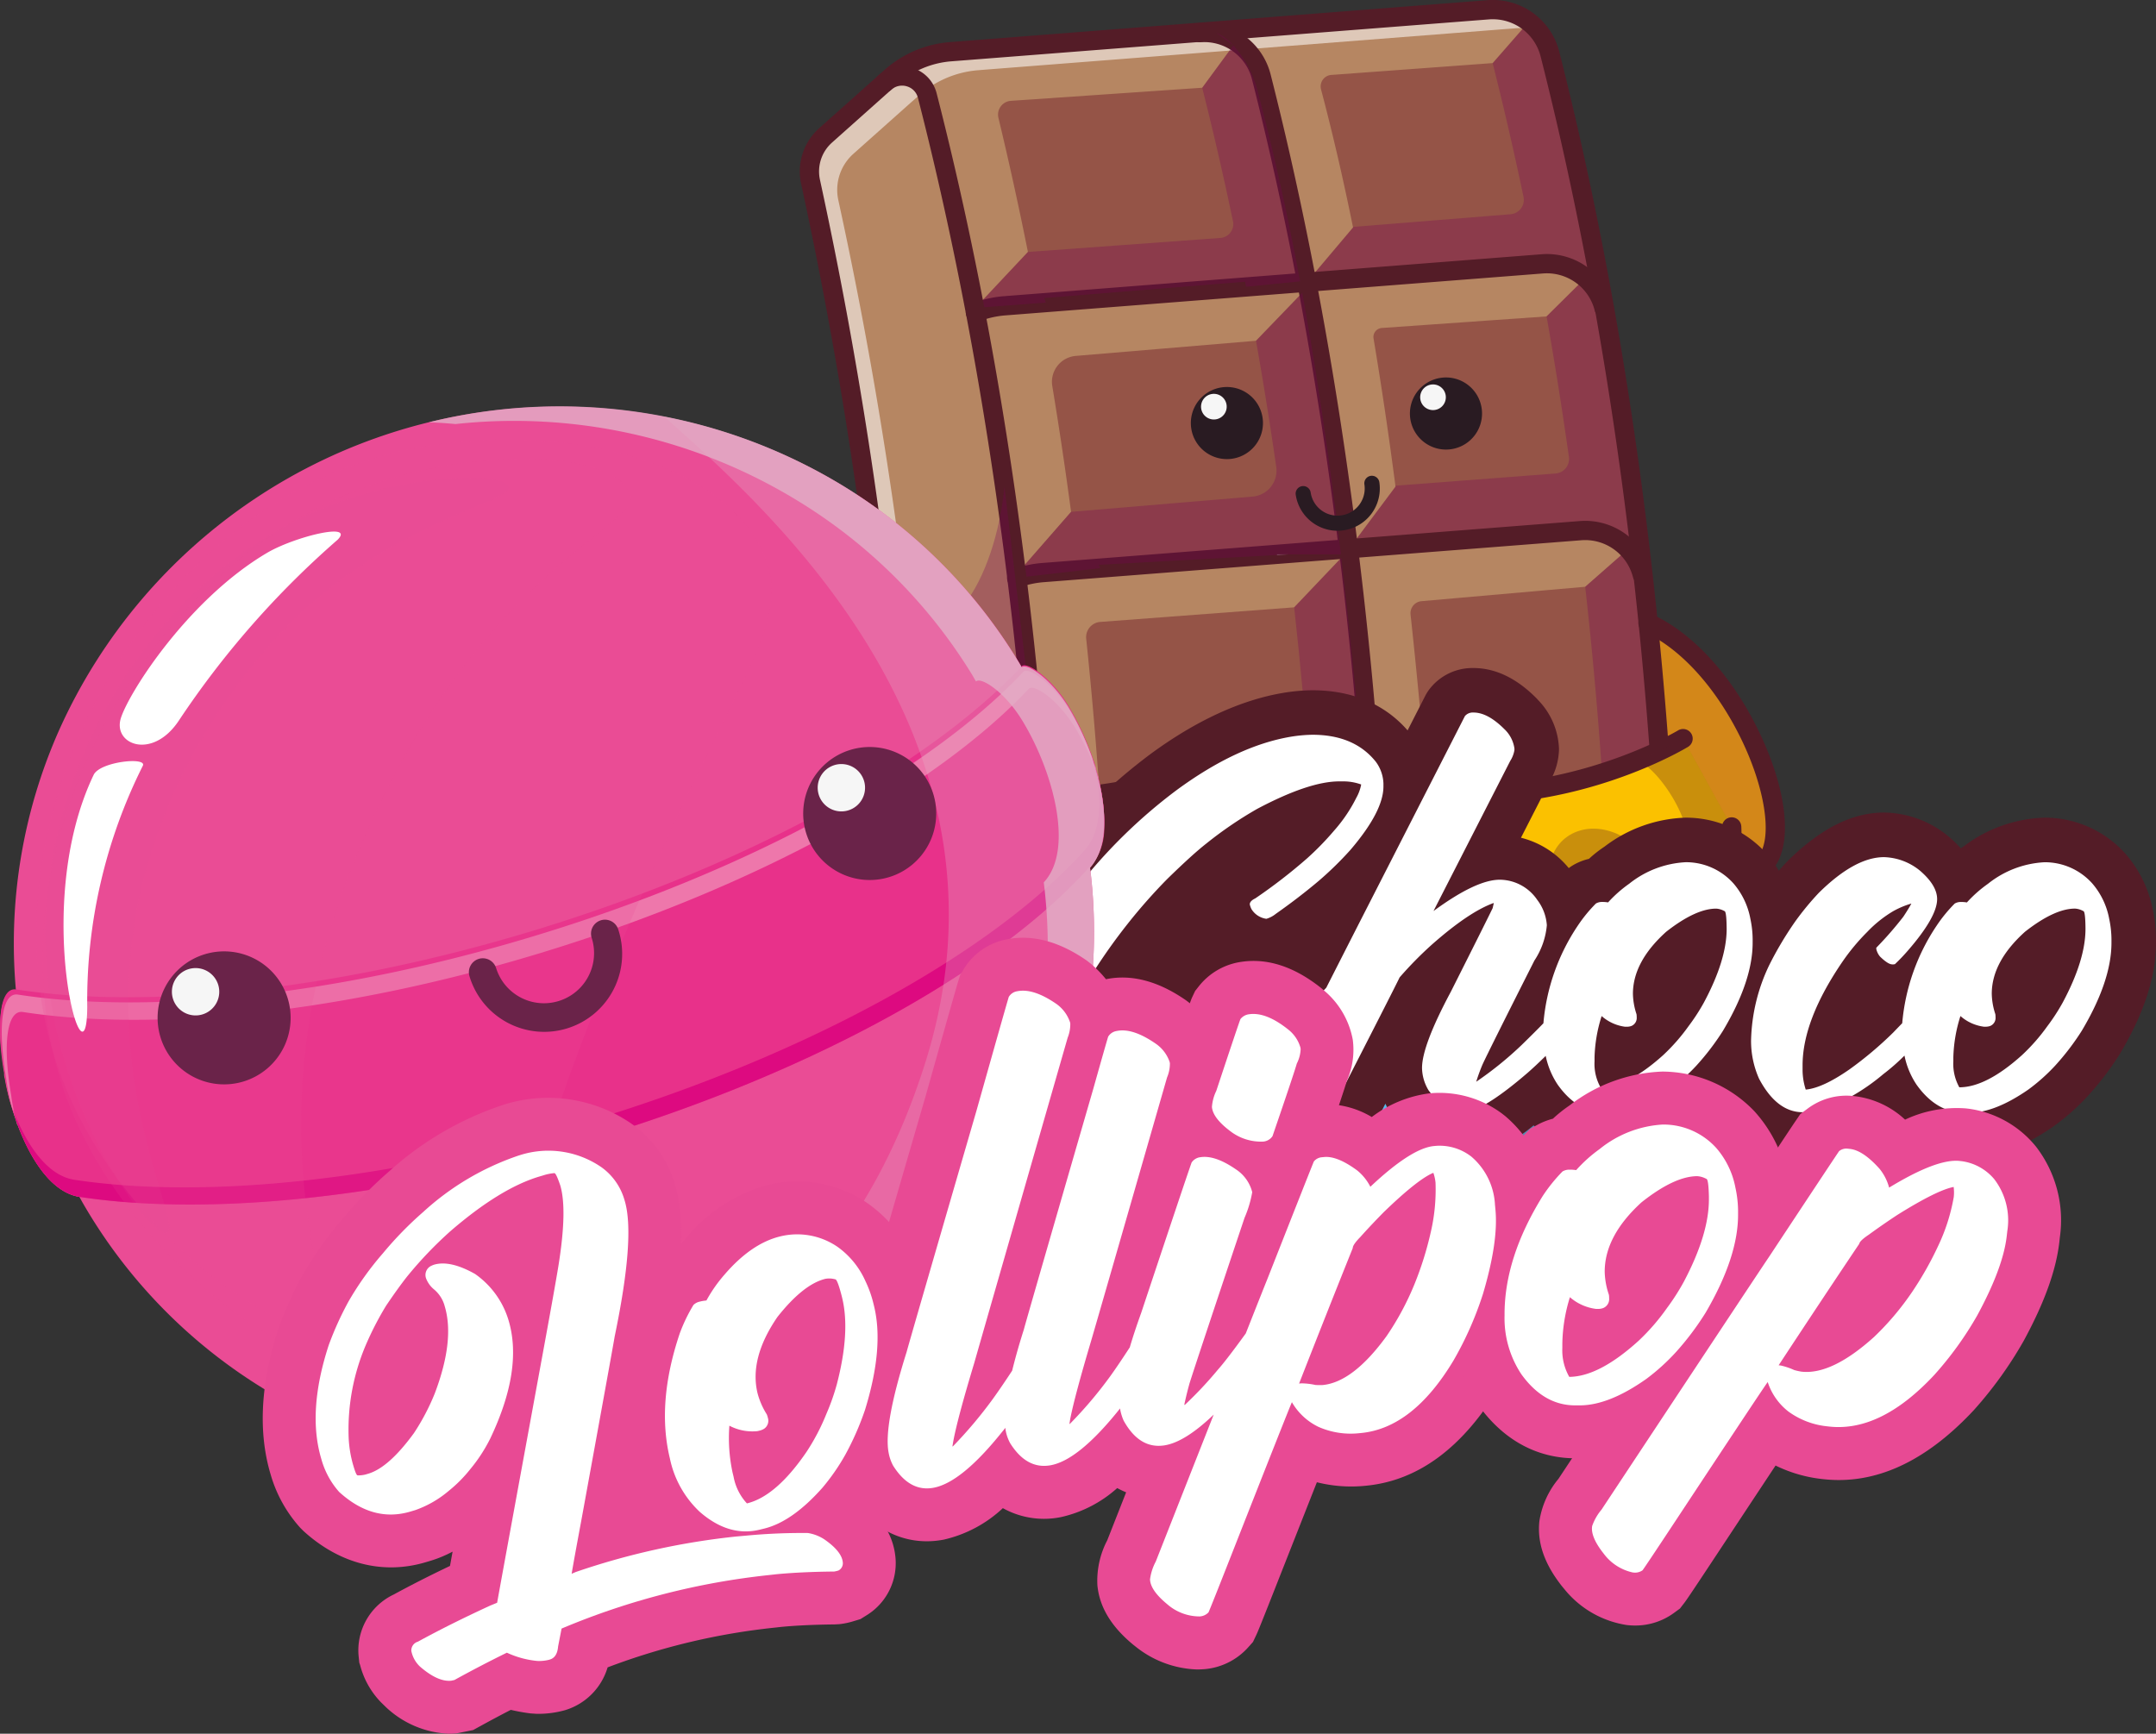 <svg xmlns="http://www.w3.org/2000/svg" xmlns:xlink="http://www.w3.org/1999/xlink" width="273.166" height="219.702" viewBox="0 0 273.166 219.702">
  <rect x="0" y="0" width="273.166" height="219.702" fill="#333333" stroke="none"/>
  <defs>
    <linearGradient id="linear-gradient" x1="-1.43" y1="-0.037" x2="-0.782" y2="0.441" gradientUnits="objectBoundingBox">
      <stop offset="0" stop-color="#fff"/>
      <stop offset="0.49" stop-color="#fefafc"/>
      <stop offset="1" stop-color="#ea4c95"/>
    </linearGradient>
    <linearGradient id="linear-gradient-2" x1="-1.739" y1="-0.079" x2="-1.333" y2="0.217" xlink:href="#linear-gradient"/>
    <linearGradient id="linear-gradient-3" x1="-2.112" y1="-0.191" x2="-1.671" y2="0.233" xlink:href="#linear-gradient"/>
  </defs>
  <g id="Grupo_15376" data-name="Grupo 15376" transform="translate(-601.435 -701.499)">
    <g id="Grupo_15281" data-name="Grupo 15281" transform="translate(4.018 588.499)">
      <g id="Grupo_15277" data-name="Grupo 15277" transform="translate(354.344 -229.313)">
        <g id="Grupo_1445" data-name="Grupo 1445" transform="translate(343.711 342.312)">
          <g id="Grupo_1390" data-name="Grupo 1390" transform="translate(108.161 78.958)">
            <path id="Trazado_13606" data-name="Trazado 13606" d="M2558.171,1908.008c12.551,3.492,3.911-24.939-10.059-31.28l2.882,20.047Z" transform="translate(-2548.112 -1876.728)" fill="#fbc100"/>
          </g>
          <g id="Grupo_1391" data-name="Grupo 1391" transform="translate(108.161 78.958)" opacity="0.3">
            <path id="Trazado_13607" data-name="Trazado 13607" d="M2558.171,1908.008c12.551,3.492,3.911-24.939-10.059-31.28l2.882,20.047Z" transform="translate(-2548.112 -1876.728)" fill="#760153"/>
          </g>
          <g id="Grupo_1392" data-name="Grupo 1392" transform="translate(1.917 1.22)">
            <path id="Trazado_13608" data-name="Trazado 13608" d="M1350.778,1076.255a7.463,7.463,0,0,1-6.887,7.1l-67.139,5.239a20.848,20.848,0,0,1-8.863-1.24s-.007,0-.016,0c-.236-.09-.471-.179-.7-.276l-8.759-3.621a6.122,6.122,0,0,1-3.778-5.845,554.549,554.549,0,0,0-12.39-134.662,6.121,6.121,0,0,1,1.9-5.875l7.5-6.687.008,0,.781-.7a12.829,12.829,0,0,1,7.533-3.213l1.074-.085,28.928-2.257,9.322-.728,26.544-2.07,2.267-.176a7.479,7.479,0,0,1,7.825,5.618C1347.553,972.508,1352.893,1027.335,1350.778,1076.255Z" transform="translate(-1242.103 -921.13)" fill="#955447"/>
          </g>
          <g id="Grupo_1393" data-name="Grupo 1393" transform="translate(65.036 33.412)">
            <path id="Trazado_13609" data-name="Trazado 13609" d="M2031.035,1361.313c.884,8.16,1.607,16.027,2.3,24.641l-6.826,3.228c-.219-5.1-.107-2.224-.475-7.341a544.856,544.856,0,0,0-8.042-62.643l6.994-.553.068.329,21.231-2.046.756-.061.14-.012.052.333h3.273l2.242,1.912-4.483,4.441-20.87,1.466a1.144,1.144,0,0,0-1.049,1.328q1.526,9.118,2.784,18.777l-5.745,7.688,6.655-.375c.014.091.019.18.033.269l19.316-1.72,2.958-.163.239-.013,2.016-.109,4,2.332-5.436,4.779-20.741,1.826A1.533,1.533,0,0,0,2031.035,1361.313Z" transform="translate(-2017.991 -1316.856)" fill="#b68662"/>
          </g>
          <g id="Grupo_1394" data-name="Grupo 1394" transform="translate(11.467 9.934)" opacity="0.2">
            <path id="Trazado_13610" data-name="Trazado 13610" d="M1359.491,1028.792a3.111,3.111,0,0,1,.818-.536Z" transform="translate(-1359.491 -1028.256)" fill="#fff"/>
          </g>
          <g id="Grupo_1395" data-name="Grupo 1395" transform="translate(12.284 4.118)">
            <path id="Trazado_13611" data-name="Trazado 13611" d="M1421.613,989.744l-5.857,6.077-22.834,1.92a3.294,3.294,0,0,0-2.976,3.832q1.308,7.9,2.377,15.927l-6.943,7.948a486.865,486.865,0,0,0-11.275-60.712,3.293,3.293,0,0,0-4.564-2.162l3.8-2.49c.579-.517,3.625-.785,4.8-.833l-.029-.139,21.762-1.7,1.425-.087s.008,0,.012,0a.084.084,0,0,0,.013,0l5.751-.353,3.631-.22,2.182,1.639-3.942,5.365-24.238,1.66a1.752,1.752,0,0,0-1.586,2.164q2,8.321,3.734,16.986l-6.648,7.077,8.92-.663-.2-.576,25.454-2.071.12.639h0l6.846-.679C1421.435,988.776,1421.524,989.26,1421.613,989.744Z" transform="translate(-1369.541 -956.756)" fill="#b68662"/>
          </g>
          <g id="Grupo_1396" data-name="Grupo 1396" transform="translate(64.088 35.657)" opacity="0.2">
            <path id="Trazado_13612" data-name="Trazado 13612" d="M2007.18,1345.307l-.571.6c-.09-.484-.181-.969-.268-1.448Z" transform="translate(-2006.341 -1344.456)" fill="#fff"/>
          </g>
          <g id="Grupo_1397" data-name="Grupo 1397" transform="translate(42.615 4.216)" opacity="0.2">
            <path id="Trazado_13613" data-name="Trazado 13613" d="M1743.735,958.432h.081l-1.424.086,7.167-.562.034.123Z" transform="translate(-1742.391 -957.956)" fill="#fff"/>
          </g>
          <g id="Grupo_1398" data-name="Grupo 1398" transform="translate(28.176 70.248)">
            <path id="Trazado_13614" data-name="Trazado 13614" d="M1573.7,1780.35a540.251,540.251,0,0,1,2.4,80.557c-.1,2.221-5.311,3.66-7.366,2.811l-.178.118a546.907,546.907,0,0,0-3.659-91.21l7.833-.9c.013.1.023.2.037.3l25.1-2.237,1.4-.126h6.711c.016.142.033.286.048.43l-5.969,6.277-24.572,1.851A1.936,1.936,0,0,0,1573.7,1780.35Z" transform="translate(-1564.892 -1769.656)" fill="#b68662"/>
          </g>
          <g id="Grupo_1399" data-name="Grupo 1399" transform="translate(69.258 70.248)" opacity="0.2">
            <path id="Trazado_13615" data-name="Trazado 13615" d="M2070.353,1769.656l-.413.43c-.015-.145-.03-.288-.049-.43Z" transform="translate(-2069.891 -1769.656)" fill="#fff"/>
          </g>
          <g id="Grupo_1400" data-name="Grupo 1400" transform="translate(81.249 1.354)" opacity="0.3">
            <path id="Trazado_13616" data-name="Trazado 13616" d="M2217.558,923.213c-.091-.009-.175-.013-.267-.013l4.515-.3,1.475-.1a7.5,7.5,0,0,1,1.536.042l-6.475.452h0c-.087-.018-.172-.029-.256-.038Q2217.818,923.225,2217.558,923.213Z" transform="translate(-2217.291 -922.784)" fill="#760153"/>
          </g>
          <g id="Grupo_1401" data-name="Grupo 1401" transform="translate(88.774 1.417)" opacity="0.3">
            <path id="Trazado_13617" data-name="Trazado 13617" d="M2312.224,924.3l-2.434-.748A7.364,7.364,0,0,1,2312.224,924.3Z" transform="translate(-2309.79 -923.556)" fill="#760153"/>
          </g>
          <g id="Grupo_1402" data-name="Grupo 1402" transform="translate(59.992 3.17)" opacity="0.3">
            <path id="Trazado_13618" data-name="Trazado 13618" d="M2005.91,1098.416c-.163,3.762-3.127,6.809-8.493,7.154l-41.426,3.234,36.3-2.875a7.461,7.461,0,0,0,6.882-7.1,544.881,544.881,0,0,0-2.966-82.534l5.439-4.78-4-2.331-2.016.11-.241.013c-.024-.2-.048-.391-.076-.586l-21.207,1.375-.041.768-.985.057-6.653.375,5.743-7.689.1-.129,20.172-1.538a1.853,1.853,0,0,0,1.7-2.107q-1.268-8.987-2.828-17.8l4.484-4.441-2.242-1.912h-3.273l-.054-.332-.139.012a.023.023,0,0,1,0-.012l-.754.072-21.232,2.047-.065-.33-7,.554-.106.008.091-.106,5.775-6.842-.013-.061,19.969-1.606a1.827,1.827,0,0,0,1.638-2.192c-1.212-5.764-2.512-11.43-3.913-16.958l4.222-4.828a7.458,7.458,0,0,1,2.363,3.824C2002.684,994.669,2008.024,1049.5,2005.91,1098.416Z" transform="translate(-1955.991 -945.106)" fill="#760153"/>
          </g>
          <g id="Grupo_1403" data-name="Grupo 1403" transform="translate(64.93 35.657)" opacity="0.3">
            <path id="Trazado_13619" data-name="Trazado 13619" d="M2016.781,1344.456c0,.032.012.065.017.1l-.106.009Z" transform="translate(-2016.691 -1344.456)" fill="#760153"/>
          </g>
          <g id="Grupo_1404" data-name="Grupo 1404" transform="translate(76.156 61.539)" opacity="0.3">
            <path id="Trazado_13620" data-name="Trazado 13620" d="M2154.8,1662.606l-.1.129-.015-.121Z" transform="translate(-2154.691 -1662.606)" fill="#760153"/>
          </g>
          <g id="Grupo_1405" data-name="Grupo 1405" transform="translate(34.659 168.865)" opacity="0.3">
            <path id="Trazado_13621" data-name="Trazado 13621" d="M1644.66,2981.913c.154-.007.252-.007.3-.007-.07.007-.22.007-.371.007Z" transform="translate(-1644.591 -2981.906)" fill="#760153"/>
          </g>
          <g id="Grupo_1406" data-name="Grupo 1406" transform="translate(34.281 166.867)" opacity="0.3">
            <path id="Trazado_13622" data-name="Trazado 13622" d="M1665.653,2957.355l-25.265,2c-.113,0-.259,0-.446,0Z" transform="translate(-1639.941 -2957.355)" fill="#760153"/>
          </g>
          <g id="Grupo_1407" data-name="Grupo 1407" transform="translate(34.659 168.865)" opacity="0.3">
            <path id="Trazado_13623" data-name="Trazado 13623" d="M1644.66,2981.913c.154-.007.252-.007.3-.007-.07.007-.22.007-.371.007Z" transform="translate(-1644.591 -2981.906)" fill="#760153"/>
          </g>
          <g id="Grupo_1408" data-name="Grupo 1408" transform="translate(34.281 166.867)" opacity="0.3">
            <path id="Trazado_13624" data-name="Trazado 13624" d="M1665.653,2957.355l-25.265,2c-.113,0-.259,0-.446,0Z" transform="translate(-1639.941 -2957.355)" fill="#760153"/>
          </g>
          <g id="Grupo_1409" data-name="Grupo 1409" transform="translate(52.06 1.417)">
            <path id="Trazado_13625" data-name="Trazado 13625" d="M1873.165,933.437s0,.012,0,.015q2.208,8.354,4.045,17.441l.013.061-5.777,6.842c-1.726-9.071-3.678-17.926-5.845-26.463a7.468,7.468,0,0,0-7.114-5.634l9.266-.276s.019.008.053.025l24.269-1.892.114.057-4.515.3a2.632,2.632,0,0,1,.265.013c.175.008.35.024.526.048a2.536,2.536,0,0,1,.254.037h.007l6.473-.452,2.432.748a7.384,7.384,0,0,1,1.5,1l-4.222,4.829-20.444,1.5A1.452,1.452,0,0,0,1873.165,933.437Z" transform="translate(-1858.491 -923.556)" fill="#b68662"/>
          </g>
          <g id="Grupo_1410" data-name="Grupo 1410" transform="translate(91.206 2.166)" opacity="0.2">
            <path id="Trazado_13626" data-name="Trazado 13626" d="M2341.558,933.334l-.373.426a7.394,7.394,0,0,0-1.494-1Z" transform="translate(-2339.691 -932.756)" fill="#fff"/>
          </g>
          <g id="Grupo_1411" data-name="Grupo 1411" transform="translate(96.433 67.246)" opacity="0.2">
            <path id="Trazado_13627" data-name="Trazado 13627" d="M2407.14,1732.867l-3.2.175,2.944-.265.247-.021Z" transform="translate(-2403.94 -1732.756)" fill="#fff"/>
          </g>
          <g id="Grupo_1412" data-name="Grupo 1412" transform="translate(1.917 9.633)">
            <path id="Trazado_13628" data-name="Trazado 13628" d="M1272.019,1179.443a3.21,3.21,0,0,1-4.129,2.921s-.007,0-.016,0c-.236-.09-.471-.179-.7-.277l-8.759-3.619a6.122,6.122,0,0,1-3.778-5.845,554.565,554.565,0,0,0-12.39-134.663,6.118,6.118,0,0,1,1.9-5.873l7.5-6.687.008,0a3.294,3.294,0,0,1,5.382,1.627C1268.981,1073.574,1274.391,1129.69,1272.019,1179.443Z" transform="translate(-1242.103 -1024.552)" fill="#b68662"/>
          </g>
          <g id="Grupo_1413" data-name="Grupo 1413" transform="translate(51.348 3.559)" opacity="0.2">
            <path id="Trazado_13629" data-name="Trazado 13629" d="M1850.454,949.89l-.713.021C1849.983,949.89,1850.218,949.887,1850.454,949.89Z" transform="translate(-1849.741 -949.889)" fill="#fff"/>
          </g>
          <g id="Grupo_1414" data-name="Grupo 1414" transform="translate(13.972 106.303)">
            <path id="Trazado_13630" data-name="Trazado 13630" d="M1486.911,2262.908a7.464,7.464,0,0,1-6.888,7.1l-67.137,5.239a20.432,20.432,0,0,1-4.076-.085,20.733,20.733,0,0,1-5.507-1.435l-8.758-3.621a6.122,6.122,0,0,1-3.779-5.845c.391-12.137.35-24.075-.049-35.73q-.171-4.969-.426-9.869a18.136,18.136,0,0,1,6.7,1.833c6.175,14.562,13.773,18.99,25.084-3.052a8.707,8.707,0,0,1,2.278-2.362c2.1-1.554,5.788-3.055,11.541-1.667,4.448,1.069,10.138,3.876,17.3,9.724,11.6,9.489,17.4,8.307,20.293,4.711a12.256,12.256,0,0,0,2.152-4.5,21.822,21.822,0,0,0,.741-5.3s4.2-4.8,10.718,6.728c.008.234.016.469.02.7q.148,4.788.2,9.546C1487.44,2244.469,1487.305,2253.79,1486.911,2262.908Z" transform="translate(-1390.291 -2212.868)" fill="#57baeb"/>
          </g>
          <g id="Grupo_1415" data-name="Grupo 1415" transform="translate(11.888 84.984)" opacity="0.55">
            <path id="Trazado_13631" data-name="Trazado 13631" d="M1366.749,1977.913q.092,1.806.176,3.625-.721-15.767-2.257-30.737a21.587,21.587,0,0,0,4.184,9.347q.8,9.029,1.323,18.357A18.614,18.614,0,0,0,1366.749,1977.913Z" transform="translate(-1364.667 -1950.8)" fill="#fff"/>
          </g>
          <g id="Grupo_1416" data-name="Grupo 1416" transform="translate(14.296 119.232)" opacity="0.55">
            <path id="Trazado_13632" data-name="Trazado 13632" d="M1399.214,2416.529l-1.017-.416a6.131,6.131,0,0,1-3.78-5.847c.418-13.089.343-25.942-.15-38.466q.053,1.367.1,2.739h.036a3.973,3.973,0,0,1,3.532,3.834c.356,11.179.375,22.614,0,34.231A6.083,6.083,0,0,0,1399.214,2416.529Z" transform="translate(-1394.267 -2371.8)" fill="#fff"/>
          </g>
          <g id="Grupo_1417" data-name="Grupo 1417" transform="translate(1.915 1.219)" opacity="0.55">
            <path id="Trazado_13633" data-name="Trazado 13633" d="M1334.378,923.79a7.524,7.524,0,0,0-2.779-.305l-2.266.175-26.544,2.07-9.323.729-28.928,2.257-1.073.086a12.821,12.821,0,0,0-7.532,3.213l-.781.7-.009,0-7.5,6.688a6.119,6.119,0,0,0-1.9,5.873,544.785,544.785,0,0,1,8.993,54.2,8.973,8.973,0,0,1-3.487-2.062v.05a544.114,544.114,0,0,0-9.029-54.525,6.127,6.127,0,0,1,1.9-5.875l7.5-6.686.008,0,.781-.7a12.831,12.831,0,0,1,7.535-3.213l1.073-.086,28.929-2.257,9.322-.728,26.545-2.07,2.265-.176A7.47,7.47,0,0,1,1334.378,923.79Z" transform="translate(-1242.079 -921.123)" fill="#fff"/>
          </g>
          <g id="Grupo_1418" data-name="Grupo 1418" transform="translate(0.696 0)">
            <path id="Trazado_13634" data-name="Trazado 13634" d="M1261.368,1076.1a22.172,22.172,0,0,1-8.448-1.675l-8.755-3.622a7.37,7.37,0,0,1-4.531-7.011,553.8,553.8,0,0,0-12.364-134.363,7.341,7.341,0,0,1,2.284-7.044l8.286-7.391a14.108,14.108,0,0,1,8.25-3.519l68.132-5.316a8.675,8.675,0,0,1,9.106,6.532c11.6,45.654,17.029,100.268,14.885,149.838a8.687,8.687,0,0,1-8.006,8.265l-67.141,5.239C1262.5,1076.08,1261.935,1076.1,1261.368,1076.1Zm53.54-167.526c-.163,0-.329.008-.493.02l-68.135,5.315a11.66,11.66,0,0,0-6.814,2.907l-8.286,7.391a4.9,4.9,0,0,0-1.526,4.7,556.194,556.194,0,0,1,12.42,134.962,4.915,4.915,0,0,0,3.024,4.677l8.756,3.624a19.686,19.686,0,0,0,9.023,1.43l67.141-5.239a6.242,6.242,0,0,0,5.759-5.937c2.134-49.342-3.266-103.7-14.813-149.131A6.243,6.243,0,0,0,1314.908,908.577Zm15.2,161.006h0Z" transform="translate(-1227.101 -906.136)" fill="#541c27"/>
          </g>
          <g id="Grupo_1419" data-name="Grupo 1419" transform="translate(21.728 32.194)">
            <path id="Trazado_13635" data-name="Trazado 13635" d="M1486.858,1310.51a1.221,1.221,0,0,1-.445-2.357,14.051,14.051,0,0,1,4.038-.93l68.138-5.317a8.682,8.682,0,0,1,9.1,6.534,1.22,1.22,0,1,1-2.365.6,6.251,6.251,0,0,0-6.548-4.7l-68.135,5.315a11.665,11.665,0,0,0-3.339.77A1.247,1.247,0,0,1,1486.858,1310.51Z" transform="translate(-1485.638 -1301.88)" fill="#541c27"/>
          </g>
          <g id="Grupo_1420" data-name="Grupo 1420" transform="translate(26.959 66.003)">
            <path id="Trazado_13636" data-name="Trazado 13636" d="M1551.159,1725.969a1.221,1.221,0,0,1-.412-2.37,14.232,14.232,0,0,1,3.625-.776l68.132-5.314a8.688,8.688,0,0,1,9.106,6.532,1.22,1.22,0,0,1-2.364.6,6.255,6.255,0,0,0-6.553-4.7l-68.129,5.315a11.632,11.632,0,0,0-2.995.643A1.248,1.248,0,0,1,1551.159,1725.969Z" transform="translate(-1549.939 -1717.482)" fill="#541c27"/>
          </g>
          <g id="Grupo_1421" data-name="Grupo 1421" transform="translate(50.128 2.899)">
            <path id="Trazado_13637" data-name="Trazado 13637" d="M1858.568,1054.385a1.222,1.222,0,0,1-1.219-1.168c-.217-5.07-.513-10.217-.878-15.3-2.208-31.2-7-61.979-13.867-88.991a6.236,6.236,0,0,0-6.546-4.7,1.22,1.22,0,1,1-.19-2.433,8.67,8.67,0,0,1,9.1,6.529c6.9,27.151,11.716,58.071,13.938,89.418.363,5.106.66,10.277.879,15.369a1.217,1.217,0,0,1-1.166,1.271Z" transform="translate(-1834.741 -941.769)" fill="#541c27"/>
          </g>
          <g id="Grupo_1422" data-name="Grupo 1422" transform="translate(43.958 4.687)" opacity="0.3">
            <path id="Trazado_13638" data-name="Trazado 13638" d="M1758.891,963.76l.092,0s-.007,0-.012,0Z" transform="translate(-1758.891 -963.756)" fill="#760153"/>
          </g>
          <g id="Grupo_1423" data-name="Grupo 1423" transform="translate(44.051 4.338)" opacity="0.3">
            <path id="Trazado_13639" data-name="Trazado 13639" d="M1765.8,959.456l-5.75.354s-.008-.005-.013-.005Z" transform="translate(-1760.041 -959.456)" fill="#760153"/>
          </g>
          <g id="Grupo_1424" data-name="Grupo 1424" transform="translate(53.447 4.118)" opacity="0.3">
            <path id="Trazado_13640" data-name="Trazado 13640" d="M1877.721,958.4l-2.18-1.639A6.929,6.929,0,0,1,1877.721,958.4Z" transform="translate(-1875.542 -956.756)" fill="#760153"/>
          </g>
          <g id="Grupo_1425" data-name="Grupo 1425" transform="translate(22.949 5.757)" opacity="0.3">
            <path id="Trazado_13641" data-name="Trazado 13641" d="M1509.561,1009.495l-8.92.663,6.647-7.078,24.394-1.777a1.758,1.758,0,0,0,1.592-2.111q-1.8-8.633-3.9-16.922l3.941-5.364a13.662,13.662,0,0,1,3.236,6.394c1.954,7.4,3.688,15.261,5.226,23.506l-6.846.68c-.042-.216-.083-.428-.122-.639l-25.455,2.07Z" transform="translate(-1500.641 -976.906)" fill="#760153"/>
          </g>
          <g id="Grupo_1426" data-name="Grupo 1426" transform="translate(28.123 37.105)" opacity="0.3">
            <path id="Trazado_13642" data-name="Trazado 13642" d="M1598.669,1395.4l-.119-.891c.041.3.077.593.114.891l-23.983,1.325.215.42-2.769.322-7.834.9c-.016-.138-.033-.272-.052-.406l6.942-7.948,23.011-1.935a3.3,3.3,0,0,0,2.985-3.767q-1.159-8.066-2.563-15.978l5.859-6.076c1.915,10.481,3.526,21.573,4.9,33.142Z" transform="translate(-1564.241 -1362.255)" fill="#760153"/>
          </g>
          <g id="Grupo_1427" data-name="Grupo 1427" transform="translate(63.335 70.679)" opacity="0.3">
            <path id="Trazado_13643" data-name="Trazado 13643" d="M2006.25,1807.623l-6.634,3.526c-.22-5.1-.106-2.229-.471-7.344q-.806-11.313-2.054-22.571l5.97-6.278C2004.3,1785.488,2005.352,1796.409,2006.25,1807.623Z" transform="translate(-1997.092 -1774.956)" fill="#760153"/>
          </g>
          <g id="Grupo_1428" data-name="Grupo 1428" transform="translate(27.72 72.81)" opacity="0.3">
            <path id="Trazado_13644" data-name="Trazado 13644" d="M1559.747,1801.563l-.456.053.4-.459C1559.713,1801.292,1559.73,1801.425,1559.747,1801.563Z" transform="translate(-1559.291 -1801.156)" fill="#760153"/>
          </g>
          <g id="Grupo_1429" data-name="Grupo 1429" transform="translate(62.432 69.357)" opacity="0.3">
            <path id="Trazado_13645" data-name="Trazado 13645" d="M1986.108,1759.6h0c-.035-.295-.073-.595-.114-.89Z" transform="translate(-1985.99 -1758.706)" fill="#760153"/>
          </g>
          <g id="Grupo_1430" data-name="Grupo 1430" transform="translate(10.245 8.41)">
            <path id="Trazado_13646" data-name="Trazado 13646" d="M1362.859,1169.912a4.424,4.424,0,0,1-1.692-.335,1.221,1.221,0,1,1,.934-2.256,1.989,1.989,0,0,0,2.746-1.741c2.4-50.284-3.052-105.709-14.948-152.066a2.022,2.022,0,0,0-1.4-1.458,2.063,2.063,0,0,0-1.988.437,1.22,1.22,0,1,1-1.625-1.821,4.511,4.511,0,0,1,7.375,2.237c11.955,46.583,17.431,102.271,15.024,152.787a4.43,4.43,0,0,1-4.427,4.216Z" transform="translate(-1344.479 -1009.522)" fill="#541c27"/>
          </g>
          <g id="Grupo_1431" data-name="Grupo 1431" transform="translate(1.22 85.342)">
            <path id="Trazado_13647" data-name="Trazado 13647" d="M1344.995,1989.389v.006c-.505.454-.825.684-.825.684-7.128-14.052-11.79-8.721-11.79-8.721s.078,9.386-5.51,11.85c-3.385,1.49-8.852.444-17.673-6.768-23.39-19.116-31.116-5.693-31.116-5.693-11.313,22.041-18.911,17.611-25.086,3.048-8.615-4.271-17.192,0-17.192,0l5.672-13.42-7.932-3.864c2.848-7.935,10.705-11.3,10.705-11.3s2.4,15.827,19.371,15.835,21.483-7.746,42.208-2.1c13.626,3.709,26.235.175,33.276-2.683h0a44.935,44.935,0,0,0,5.825-2.8l6.161,11.188A18.88,18.88,0,0,1,1344.995,1989.389Z" transform="translate(-1233.541 -1955.206)" fill="#fbc100"/>
          </g>
          <g id="Grupo_1432" data-name="Grupo 1432" transform="translate(1.22 85.342)" opacity="0.55">
            <path id="Trazado_13648" data-name="Trazado 13648" d="M1268.35,1994.263c-6.268,4.689-11.14-.53-15.356-10.468-8.615-4.271-17.192,0-17.192,0l5.672-13.42-7.932-3.864c2.848-7.935,10.705-11.3,10.705-11.3s.049.313.174.853a20.078,20.078,0,0,0-6.082,7.594,1.257,1.257,0,0,0,.607,1.631l4.8,2.341a2.437,2.437,0,0,1,1.178,3.143l-4.769,11.293a21.862,21.862,0,0,1,11.705-1.7,9.418,9.418,0,0,1,7.055,5.108C1261.695,1990.988,1264.778,1994.362,1268.35,1994.263Z" transform="translate(-1233.541 -1955.206)" fill="#fff"/>
          </g>
          <g id="Grupo_1433" data-name="Grupo 1433" transform="translate(52.756 104.565)" opacity="0.55">
            <path id="Trazado_13649" data-name="Trazado 13649" d="M1910.61,2209.123c-3.129,2.824-8.878,3.032-19.449-5.609-11.527-9.424-19.252-10.941-24.12-10.054,3.918-2.642,12.581-4.674,28.474,8.317C1902.38,2207.387,1907.212,2209.265,1910.61,2209.123Z" transform="translate(-1867.041 -2191.502)" fill="#fff"/>
          </g>
          <g id="Grupo_1434" data-name="Grupo 1434" transform="translate(0 84.123)">
            <path id="Trazado_13650" data-name="Trazado 13650" d="M1250.061,1983.449c-.082,0-.162,0-.244,0-4.251-.154-7.925-4.138-11.545-12.519-7.811-3.615-15.629.155-15.71.193a1.222,1.222,0,0,1-1.665-1.569l5.22-12.358-6.892-3.358a1.218,1.218,0,0,1-.614-1.508c2.991-8.335,11.032-11.867,11.373-12.014a1.221,1.221,0,0,1,1.687.938c.094.6,2.475,14.79,18.163,14.8h.037a59.622,59.622,0,0,0,15.33-2.188c7.244-1.765,14.088-3.433,27.162.127,19.99,5.439,37.974-5.236,38.154-5.345a1.219,1.219,0,0,1,1.262,2.086c-.769.466-19.069,11.325-40.056,5.612-12.468-3.391-18.714-1.871-25.946-.111a61.6,61.6,0,0,1-15.906,2.258h-.038c-14.47-.01-18.991-11.025-20.192-15.249a20.18,20.18,0,0,0-8.33,8.9l6.913,3.37a1.221,1.221,0,0,1,.59,1.573l-4.567,10.812a21.217,21.217,0,0,1,15.508,1.044,1.22,1.22,0,0,1,.58.614c3.176,7.488,6.4,11.342,9.571,11.458,3.81.129,8.267-4.77,13.307-14.59l.027-.05a11.515,11.515,0,0,1,7.811-4.948c6.791-1.247,15.245,2.223,25.136,10.308,7.293,5.959,13.02,8.218,16.557,6.524,4.635-2.216,4.635-10.573,4.635-10.657a1.222,1.222,0,0,1,.3-.812,4.651,4.651,0,0,1,3.971-1.368c3.008.379,6.066,3.393,9.105,8.973a17.554,17.554,0,0,0,5.333-13.462,1.22,1.22,0,1,1,2.438-.1,19.857,19.857,0,0,1-7.43,16.474,1.221,1.221,0,0,1-1.8-.44c-3.749-7.4-6.559-8.825-7.9-9.019a2.316,2.316,0,0,0-1.592.323c-.086,2.2-.759,9.771-6.006,12.286-4.516,2.166-10.962-.135-19.16-6.837-11.547-9.438-18.923-10.544-23.077-9.808a9.143,9.143,0,0,0-6.2,3.765C1259.88,1978.25,1254.869,1983.448,1250.061,1983.449Z" transform="translate(-1218.539 -1940.214)" fill="#541c27"/>
          </g>
          <g id="Grupo_1435" data-name="Grupo 1435" transform="translate(106.94 77.737)">
            <path id="Trazado_13651" data-name="Trazado 13651" d="M2546.331,1895.736a8.424,8.424,0,0,1-2.271-.337,1.22,1.22,0,1,1,.653-2.35c2.912.809,3.759-.5,4.145-1.564,1.059-2.911-.106-8.624-2.9-14.22-3.165-6.333-7.585-11.146-12.13-13.208a1.22,1.22,0,1,1,1.008-2.223c5.045,2.289,9.9,7.515,13.3,14.34,3.173,6.35,4.328,12.537,3.015,16.146A4.838,4.838,0,0,1,2546.331,1895.736Z" transform="translate(-2533.108 -1861.723)" fill="#541c27"/>
          </g>
          <g id="Grupo_1436" data-name="Grupo 1436" transform="translate(62.432 69.357)" opacity="0.3">
            <path id="Trazado_13652" data-name="Trazado 13652" d="M1986.108,1759.6h0c-.035-.295-.073-.595-.114-.89Z" transform="translate(-1985.99 -1758.706)" fill="#760153"/>
          </g>
          <g id="Grupo_1437" data-name="Grupo 1437" transform="translate(61.151 70.248)" opacity="0.2">
            <path id="Trazado_13653" data-name="Trazado 13653" d="M1971.638,1769.656l-1.4.125.014-.125Z" transform="translate(-1970.24 -1769.656)" fill="#fff"/>
          </g>
          <g id="Grupo_1438" data-name="Grupo 1438" transform="translate(11.084 61.669)" opacity="0.3">
            <path id="Trazado_13654" data-name="Trazado 13654" d="M1354.792,1680.048c8.124,7.284,14.4-4.242,15.545-15.842l4.668,39.508C1364.923,1702.953,1355.173,1698.356,1354.792,1680.048Z" transform="translate(-1354.792 -1664.206)" fill="#760153"/>
          </g>
          <g id="Grupo_1439" data-name="Grupo 1439" transform="translate(11.086 77.56)" opacity="0.3">
            <path id="Trazado_13655" data-name="Trazado 13655" d="M1355.619,1866.973a39.95,39.95,0,0,1-.8-7.423Q1355.237,1863.232,1355.619,1866.973Z" transform="translate(-1354.817 -1859.55)" fill="#760153"/>
          </g>
          <g id="Grupo_1440" data-name="Grupo 1440" transform="translate(93.309 93.595)" opacity="0.3">
            <path id="Trazado_13656" data-name="Trazado 13656" d="M2384.909,2082.586c.568-1.532-.828.691-.828.691-7.125-14.055-11.788-8.725-11.788-8.725s.079,9.388-5.51,11.851l-1.243-.373q2.3-4.677,2.292-12.062c0-4.819,4.426-7.2,8.8-5.168,1.46.684,2.812,2.086,5.083,2.69,7.931,2.1,1.216-10.659-2.694-12.042a45.352,45.352,0,0,0,5.827-2.794l6.161,11.185A18.878,18.878,0,0,1,2384.909,2082.586Z" transform="translate(-2365.541 -2056.656)" fill="#541c27"/>
          </g>
          <g id="Grupo_1441" data-name="Grupo 1441" transform="translate(13.972 106.851)" opacity="0.3">
            <path id="Trazado_13657" data-name="Trazado 13657" d="M1486.911,2269.1a7.465,7.465,0,0,1-6.888,7.1l-67.137,5.242a20.8,20.8,0,0,1-4.076-.087l-.57-.175c28.482-2.237,51.493-8.064,59.57-23.705a8.655,8.655,0,0,0-4.611-11.982,39.16,39.16,0,0,1-10.018-6.332c-23.387-19.115-31.116-5.694-31.116-5.694-11.312,22.043-18.91,17.612-25.084,3.053a18.109,18.109,0,0,0-6.264-1.795q-.171-4.973-.426-9.871a18.271,18.271,0,0,1,6.7,1.833c6.175,14.561,13.773,18.991,25.084-3.051a8.733,8.733,0,0,1,2.278-2.364,48.042,48.042,0,0,1,11.541-1.666c4.448,1.069,10.138,3.875,17.3,9.726,11.6,9.481,17.4,8.306,20.293,4.714v0a12.26,12.26,0,0,0,2.152-4.5h0a21.946,21.946,0,0,0,.736-5.3s4.2-4.8,10.718,6.726c.008.235.016.47.02.705q.037,1.194.069,2.392.09,3.584.134,7.155C1487.44,2250.656,1487.305,2259.98,1486.911,2269.1Z" transform="translate(-1390.291 -2219.606)" fill="#541c27"/>
          </g>
        </g>
        <g id="Grupo_1449" data-name="Grupo 1449" transform="translate(421.052 389.489)">
          <path id="Trazado_13658" data-name="Trazado 13658" d="M8.926,3.191A4.569,4.569,0,1,1,3.189.211,4.569,4.569,0,0,1,8.926,3.191Z" transform="translate(1.429 0) rotate(9)" fill="#291b22"/>
          <path id="Trazado_13659" data-name="Trazado 13659" d="M3.174,1.133a1.625,1.625,0,1,1-.8-.952A1.625,1.625,0,0,1,3.174,1.133Z" transform="translate(2.233 1.309) rotate(9)" fill="#f6f6f6"/>
        </g>
        <path id="Trazado_13660" data-name="Trazado 13660" d="M8.922,3.182A4.569,4.569,0,1,1,3.22.2,4.569,4.569,0,0,1,8.922,3.182Z" transform="translate(394.725 390.699) rotate(9)" fill="#291b22"/>
        <path id="Trazado_13661" data-name="Trazado 13661" d="M3.176,1.138A1.625,1.625,0,1,1,1.137.076,1.625,1.625,0,0,1,3.176,1.138Z" transform="translate(395.519 391.986) rotate(9)" fill="#f6f6f6"/>
        <path id="Trazado_13662" data-name="Trazado 13662" d="M8.434,1.246A3.442,3.442,0,1,1,1.869,3.32.957.957,0,1,0,.045,3.9,5.356,5.356,0,1,0,10.258.668a.957.957,0,0,0-1.825.577Z" transform="translate(407.809 401.153) rotate(9)" fill="#291b22"/>
      </g>
      <g id="Grupo_14769" data-name="Grupo 14769" transform="translate(718.916 197.653)">
        <path id="Trazado_14939" data-name="Trazado 14939" d="M193.041,54.474a15.128,15.128,0,0,0-3.551-7.155,13.718,13.718,0,0,0-10.143-4.462,17.83,17.83,0,0,0-10.3,3.672c-.107.069-.214.142-.323.216a15.33,15.33,0,0,0-1.422-1.4c-.088-.079-.182-.154-.279-.229a13.045,13.045,0,0,0-8.014-2.907c-4.039,0-8.042,2.014-12.233,6.153-.07.068-.136.137-.195.2-.322.35-.622.687-.913,1.019a13.087,13.087,0,0,0-1.641-2.264,13.722,13.722,0,0,0-10.144-4.461,17.826,17.826,0,0,0-10.3,3.673,15.363,15.363,0,0,0-1.969,1.546,7.342,7.342,0,0,0-1.8.684,5.737,5.737,0,0,0-.759.49A11.394,11.394,0,0,0,113,45.4l3.6-7.039a8.472,8.472,0,0,0,1.215-4.066v-.2a9.327,9.327,0,0,0-2.651-6.148c-.087-.1-.176-.2-.266-.286-2.5-2.5-5.164-3.766-7.93-3.766a6.878,6.878,0,0,0-5.441,2.524,5.608,5.608,0,0,0-.656,1L98.633,31.8c-2.1-2.425-5.835-5.087-12.068-5.087a23.992,23.992,0,0,0-3.7.332c-5.393.914-11.052,3.524-16.812,7.755A72.191,72.191,0,0,0,52.211,48.4l-.1.122A66.629,66.629,0,0,0,46.663,56.7c-3.234,6.293-4.872,12.282-4.872,17.8a21.125,21.125,0,0,0,3.084,11.251l.142.221c4.6,6.762,10.17,8.181,14.037,8.181h.252c5.855,0,12.754-3.273,21.058-10a10.694,10.694,0,0,0,7.046,2.966,7.093,7.093,0,0,0,5.05-2.066,5.607,5.607,0,0,0,1.04-1.423q1.243-2.425,2.321-4.53c.166.366.352.732.558,1.093a5.582,5.582,0,0,0,.337.521c2.464,3.391,5.391,5.111,8.7,5.111h.115a8.418,8.418,0,0,0,2.037-.231,18.763,18.763,0,0,0,7.035-3.744,12.42,12.42,0,0,0,9.184,4.06h.506c3.386,0,6.887-1.283,10.672-3.9a24.263,24.263,0,0,0,3.484-2.97c3.147,5.583,7.3,6.787,10.265,6.787h.338c2.284,0,4.917-.815,8.3-2.57a25.231,25.231,0,0,0,2.559-1.573,12.444,12.444,0,0,0,9.341,4.228h.5c3.387,0,6.887-1.283,10.671-3.9a28.153,28.153,0,0,0,4.257-3.74c.073-.073.145-.149.21-.224a37.2,37.2,0,0,0,4-5.272c3.072-5.156,4.564-9.755,4.564-14.058v-.449A18.788,18.788,0,0,0,193.041,54.474Z" transform="translate(-41.791 -23.895)" fill="#541c27"/>
        <g id="Grupo_14768" data-name="Grupo 14768" transform="translate(5.643 5.643)">
          <g id="Grupo_14767" data-name="Grupo 14767">
            <g id="Grupo_14766" data-name="Grupo 14766">
              <g id="Grupo_14765" data-name="Grupo 14765">
                <path id="Trazado_14940" data-name="Trazado 14940" d="M142.21,58.119a12.768,12.768,0,0,0-.282-2.56,9.535,9.535,0,0,0-2.138-4.5,8.066,8.066,0,0,0-6.047-2.7,12.482,12.482,0,0,0-7.176,2.729,16.173,16.173,0,0,0-2.673,2.364,4.986,4.986,0,0,0-.59-.057h-.254a1.488,1.488,0,0,0-.7.2,18.531,18.531,0,0,0-2.28,2.785A26.149,26.149,0,0,0,115.7,68.769q-.954.991-2.746,2.741a44.554,44.554,0,0,1-5.767,4.669,22.75,22.75,0,0,1,.789-2.166q.729-1.6,6.583-13.194a9.643,9.643,0,0,0,1.576-4.473,5.956,5.956,0,0,0-1.212-3.207,5.786,5.786,0,0,0-4.752-2.561q-2.984,0-8.355,3.939h-.029l9.707-18.99a3.633,3.633,0,0,0,.534-1.378v-.2a4.177,4.177,0,0,0-1.266-2.447q-2.108-2.11-3.911-2.11h-.027a1.3,1.3,0,0,0-1.07.45L92.331,56.122c-1.58,3.1-2.957,5.81-4.144,8.144q-2.7,2.859-5.478,5.668Q67.1,85.323,58.966,85.323h-.085a11.893,11.893,0,0,1-1.209-.085,5.868,5.868,0,0,1-2.026-1.49q-1.83-1.885-1.828-6.049a28.976,28.976,0,0,1,2.306-10.381A44.839,44.839,0,0,1,58.6,62.4a72.866,72.866,0,0,1,4.389-6.19,70.026,70.026,0,0,1,5.036-5.71q3.2-3.123,4.923-4.473a49.288,49.288,0,0,1,6.47-4.417Q86,38.118,89.828,38.117h.561a6.554,6.554,0,0,1,2.223.393,5.5,5.5,0,0,1-.619,1.689,19.182,19.182,0,0,1-2.843,4.192,36.321,36.321,0,0,1-3.4,3.488,67.926,67.926,0,0,1-6.554,5.063c-.47.226-.7.478-.7.76a2.425,2.425,0,0,0,.226.619A2.638,2.638,0,0,0,80.6,55.531a3.391,3.391,0,0,0,1.182-.62q2.926-2.055,5.457-4.192a42.92,42.92,0,0,0,4-3.91q4.192-4.9,4.192-8.046V38.4a4.907,4.907,0,0,0-.956-2.758q-2.73-3.432-8.047-3.433a18.468,18.468,0,0,0-2.758.254q-6.807,1.153-14.431,6.751A66.283,66.283,0,0,0,56.491,51.761a62.393,62.393,0,0,0-4.952,7.371q-4.247,8.272-4.247,15.22a15.506,15.506,0,0,0,2.25,8.3q3.883,5.711,9.37,5.711h.252q7.99,0,21.689-12.321c.785-.707,1.651-1.52,2.585-2.43-.277.549-.465.918-.559,1.107a5.124,5.124,0,0,0-.844,1.97,4.357,4.357,0,0,0,1.211,2.419q2.193,2.222,4.023,2.222a1.447,1.447,0,0,0,1.068-.422Q96.8,64.394,97.48,62.957a47.8,47.8,0,0,1,4-4.079q4.726-4.191,7.9-5.345a.026.026,0,0,0,.029.029l-.141.619q-.9,1.858-5.29,10.579-3.658,6.836-3.658,9.677a5.662,5.662,0,0,0,.818,2.813q2.025,2.785,4.135,2.785h.113a2.893,2.893,0,0,0,.76-.085q2.447-.506,7.511-4.867c.678-.587,1.464-1.325,2.334-2.18a10.266,10.266,0,0,0,1.518,3.644q2.533,3.572,6.133,3.573h.506q3.29,0,7.541-2.955a23.841,23.841,0,0,0,3.374-3.01,31.744,31.744,0,0,0,3.376-4.418q3.77-6.328,3.77-11.168ZM138.918,56.8q0,3.967-2.9,9.369a25.046,25.046,0,0,1-1.939,2.981,24.224,24.224,0,0,1-3.209,3.658q-4.528,4.078-7.933,4.079a6.078,6.078,0,0,1-.759-3.291v-.507a18.658,18.658,0,0,1,.9-5.233,5.573,5.573,0,0,0,2.955,1.351h.308a1.665,1.665,0,0,0,.479-.085,1.092,1.092,0,0,0,.7-1.125,2.155,2.155,0,0,0-.028-.393,8.691,8.691,0,0,1-.451-2.561q0-4.078,4.222-7.876,3.738-2.926,6.328-2.926a2.432,2.432,0,0,1,1.041.31q.254,0,.281,2Z" transform="translate(-47.291 -29.395)" fill="#fff"/>
                <path id="Trazado_14941" data-name="Trazado 14941" d="M184.993,55.1a9.525,9.525,0,0,0-2.138-4.5,8.066,8.066,0,0,0-6.047-2.7,12.482,12.482,0,0,0-7.176,2.729,16.173,16.173,0,0,0-2.673,2.364,4.994,4.994,0,0,0-.589-.057h-.255a1.488,1.488,0,0,0-.7.2,18.456,18.456,0,0,0-2.279,2.785,26.156,26.156,0,0,0-4.371,12.377c-.309.317-.685.707-1.143,1.183a46.582,46.582,0,0,1-5.541,4.669q-3.4,2.364-5.542,2.561a8.253,8.253,0,0,1-.4-2.392v-.675q0-5.794,5.148-13.278a26.666,26.666,0,0,1,3.039-3.63,15.368,15.368,0,0,1,3.263-2.616,10.988,10.988,0,0,1,2.335-.985c-.205.394-.545.948-1.013,1.66a45.263,45.263,0,0,1-3.432,3.939v.168a2.249,2.249,0,0,0,.478.957q1.013.985,1.549.985h.167l.169-.029a23.628,23.628,0,0,0,1.661-1.744q3.683-4.246,3.684-6.5,0-1.716-2.138-3.573a7.519,7.519,0,0,0-4.586-1.744q-3.686,0-8.272,4.53a35.412,35.412,0,0,0-3.009,3.658,44.151,44.151,0,0,0-3.263,5.486,23.2,23.2,0,0,0-2.306,9.537,11.734,11.734,0,0,0,1.012,4.866q2.251,4.249,5.542,4.248h.338q1.968,0,5.656-1.913a26.344,26.344,0,0,0,4.219-2.926A25.862,25.862,0,0,0,159.05,72.4a10.266,10.266,0,0,0,1.525,3.68q2.533,3.572,6.133,3.573h.506q3.292,0,7.541-2.955a23.843,23.843,0,0,0,3.374-3.01,31.669,31.669,0,0,0,3.376-4.418q3.77-6.328,3.77-11.168v-.45A12.767,12.767,0,0,0,184.993,55.1Zm-3.009,1.237q0,3.967-2.9,9.369a25.2,25.2,0,0,1-1.94,2.981,24.221,24.221,0,0,1-3.209,3.658Q169.409,76.419,166,76.42a6.078,6.078,0,0,1-.759-3.291v-.507a18.627,18.627,0,0,1,.9-5.233A5.567,5.567,0,0,0,169.1,68.74h.309a1.664,1.664,0,0,0,.478-.085,1.092,1.092,0,0,0,.7-1.125,2.063,2.063,0,0,0-.028-.393,8.686,8.686,0,0,1-.45-2.561q0-4.078,4.221-7.876,3.738-2.926,6.328-2.926a2.429,2.429,0,0,1,1.041.31q.254,0,.282,2Z" transform="translate(-44.894 -28.932)" fill="#fff"/>
              </g>
            </g>
          </g>
        </g>
      </g>
    </g>
    <g id="Grupo_15282" data-name="Grupo 15282" transform="translate(8.018 593.499)">
      <g id="Grupo_1446" data-name="Grupo 1446" transform="translate(593.417 159.49)">
        <g id="Recurso_1" data-name="Recurso 1" transform="translate(0 0)">
          <g id="Capa_2" data-name="Capa 2" transform="translate(0 0)">
            <g id="Capa_1" data-name="Capa 1">
              <path id="Trazado_13568" data-name="Trazado 13568" d="M10.027,100.163l.394.71a66.592,66.592,0,0,0,23.639,24.02A69.418,69.418,0,0,0,132.8,93.721a63.521,63.521,0,0,0,2.853-7.639,66.066,66.066,0,0,0,2.814-23.534c-.079-1.315-.21-2.708-.381-4.076h0a7.888,7.888,0,0,0,1.8-4.851A25.98,25.98,0,0,0,137.425,42.2a29.385,29.385,0,0,0-2.1-4.115l-.131-.224c-2.248-3.576-5.259-5.351-5.745-4.773h0c-.118-.237-.263-.473-.408-.71a66.091,66.091,0,0,0-5.548-7.823A66.973,66.973,0,0,0,106.226,9.735,69.432,69.432,0,0,0,7.5,40.947a66.513,66.513,0,0,0-5.509,33.04C.468,73.816-.189,76.248.008,80.429h0a36.812,36.812,0,0,0,.486,4.063,2.134,2.134,0,0,0,.092.736C1.323,89.553,4.465,99.256,10.027,100.163Z" transform="translate(0.026 0.007)" fill="#ea4c95"/>
              <path id="Trazado_13569" data-name="Trazado 13569" d="M1.518,81.113,1.4,80.719,1.321,80.5h0a24.008,24.008,0,0,1-.789-3.944c-1.1-6.574-.526-10.807,1.486-10.518,16.553,2.551,40.31.2,65.5-7.441,27.61-8.388,50.289-21.141,61.924-33.526.565-.592,3.629,1.315,5.89,5a35.576,35.576,0,0,1,2.984,6.363h0c.118.342.237.684.342,1.012v.158l.276.933h0c1.315,4.641,1.433,9.322-.907,11.833-11.32,12.845-34.367,25.927-62.555,34.486-25.112,7.626-48.83,9.992-65.382,7.481C6.251,91.749,3.517,86.977,2,82.638V82.52c-.066-.171-.118-.342-.184-.526s-.079-.25-.131-.381A3.683,3.683,0,0,1,1.518,81.113Z" transform="translate(0.028 7.855)" fill="#e8318a"/>
              <path id="Trazado_13570" data-name="Trazado 13570" d="M139.147,39.1h0a34.974,34.974,0,0,0-2.984-6.363c-2.261-3.708-5.259-5.588-5.877-4.983C118.65,40.151,95.932,52.89,68.322,61.279,43.145,68.93,19.374,71.284,2.835,68.733c-2.012-.316-2.629,3.944-1.5,10.518a24.283,24.283,0,0,0,.8,3.878h0v-.105a2.047,2.047,0,0,0-.171-.526c-.053-.171-.092-.263-.131-.394s-.105-.329-.145-.486a2.786,2.786,0,0,1-.118-.408l-.079-.224h0a24.284,24.284,0,0,1-.8-3.944c-1.1-6.574-.513-10.82,1.486-10.518,16.553,2.551,40.31.2,65.5-7.441,27.6-8.362,50.289-21.089,61.924-33.487.552-.6,3.616,1.315,5.877,4.983a33.972,33.972,0,0,1,2.984,6.377h0c.118.342.237.671.342,1.012v.158l.276.933Z" transform="translate(0.079 8.021)" fill="#ee77ab"/>
              <path id="Trazado_13571" data-name="Trazado 13571" d="M1.079,77.942,1,77.719H1c1.538,4.339,4.247,9.072,8.073,9.663,16.553,2.511,40.257.145,65.369-7.481,28.2-8.559,51.275-21.654,62.648-34.289,2.34-2.629,2.2-7.244.907-11.833h0c.118.342.237.684.342,1.012v.158l.276.933h0c1.315,4.641,1.433,9.322-.907,11.833-11.32,12.714-34.367,25.8-62.555,34.354C50.04,89.7,26.322,92.063,9.769,89.552,5.93,88.973,3.2,84.2,1.684,79.862v-.118c-.066-.171-.118-.342-.184-.526s-.079-.25-.131-.381a3.817,3.817,0,0,1-.145-.5Z" transform="translate(0.349 10.631)" fill="#dd0a80"/>
              <path id="Trazado_13572" data-name="Trazado 13572" d="M54.13,117.44c10.216-3.681,8.533-15.159,24.152-52.077C91.89,33.046,99.647,26.6,95.571,17.545,89.286,3.662,62.019-.69,42.416,6.883,14.806,17.532-4.8,54.845,6.918,84.663,15.293,105.7,39.181,122.8,54.13,117.44Z" transform="translate(1.123 1.005)" opacity="0.2" fill="url(#linear-gradient)"/>
              <path id="Trazado_13573" data-name="Trazado 13573" d="M41.458,10.047c15.435-6.9,35.63-6.377,37.155-.158.894,3.616-20.471,10.518-34.893,45.793C28.836,92.114,43.272,115.9,39.775,118c-4.023,2.406-27.36-13.489-33.579-34.7C-2.534,53.631,17.043,20.986,41.458,10.047Z" transform="translate(1.319 1.588)" opacity="0.15" fill="url(#linear-gradient-2)"/>
              <path id="Trazado_13574" data-name="Trazado 13574" d="M63.048,8c-.578-1.906-15.08-2.012-28.07,4.878C16.493,22.683,2.57,45.823,4.555,69.3c1.617,18.945,13.226,34,15.185,33.237s-6.574-15.369-4.588-35.5C17.7,41.537,35.2,25.365,37.187,23.577,50.072,11.981,63.627,9.891,63.048,8Z" transform="translate(1.408 2.165)" opacity="0.1" fill="url(#linear-gradient-3)"/>
              <path id="Trazado_13575" data-name="Trazado 13575" d="M30.165,14.778c3.445-2.038,11.162-3.944,8.967-1.683A114.107,114.107,0,0,0,18.976,36.063c-3.353,5.009-8.4,2.984-7.31-.381S20.238,20.642,30.165,14.778Z" transform="translate(3.658 3.799)" fill="#fff"/>
              <path id="Trazado_13576" data-name="Trazado 13576" d="M9.914,35.937c.8-1.683,6.784-2.3,6.232-1.157A66.434,66.434,0,0,0,9.1,65.374C9.033,77.167,1.867,52.752,9.914,35.937Z" transform="translate(1.953 10.762)" fill="#fff"/>
              <path id="Trazado_13577" data-name="Trazado 13577" d="M104.056,82.869C117.243,41.047,83.138,11.912,71,1A68.366,68.366,0,0,1,93.078,9.428a66.526,66.526,0,0,1,22.784,22.627l.421.71h0c.565-.6,3.616,1.315,5.89,5,3.708,6.1,6.574,16.119,2.761,20.392h0A66.434,66.434,0,0,1,119.675,93.4a69.024,69.024,0,0,1-42.427,37.76,70.194,70.194,0,0,1-35.5,1.709C58.276,128.767,90.869,124.678,104.056,82.869Z" transform="translate(13.175 0.314)" fill="#e2afc6" opacity="0.3"/>
              <path id="Trazado_13578" data-name="Trazado 13578" d="M51.392,102.492H51.05l1.236-.342Z" transform="translate(16.102 32.151)" fill="#cdcccc" opacity="0.54"/>
              <path id="Trazado_13579" data-name="Trazado 13579" d="M113.953,95.569a66.3,66.3,0,0,0,5.259-35.248l.066-.066c3.865-4.273.96-14.291-2.761-20.392-2.261-3.721-5.259-5.6-5.89-5h0c-.145-.237-.276-.473-.408-.71A66.552,66.552,0,0,0,87.395,11.583,68.814,68.814,0,0,0,44.679,2.248c-1.118-.105-2.235-.184-3.379-.224A68.958,68.958,0,0,1,93.219,9.742,66.526,66.526,0,0,1,116,32.369l.421.71h0c.565-.6,3.616,1.315,5.89,5,3.708,6.1,6.574,16.119,2.761,20.392h0a66.434,66.434,0,0,1-5.259,35.248,69.024,69.024,0,0,1-42.427,37.76c-.986.316-1.985.6-2.984.868a68.919,68.919,0,0,0,39.547-36.773Z" transform="translate(13.033 -0.001)" fill="#e2afc6" opacity="0.8"/>
              <path id="Trazado_13580" data-name="Trazado 13580" d="M93.842,38.729a8.427,8.427,0,1,1-10.584-5.5A8.427,8.427,0,0,1,93.842,38.729Z" transform="translate(24.388 10.337)" fill="#6a2349"/>
              <path id="Trazado_13581" data-name="Trazado 13581" d="M84.632,36.57a3,3,0,1,1-1.483-1.756A3,3,0,0,1,84.632,36.57Z" transform="translate(24.829 10.852)" fill="#f6f6f6"/>
              <path id="Trazado_13582" data-name="Trazado 13582" d="M31.62,58.405A8.427,8.427,0,1,1,21.1,52.91,8.428,8.428,0,0,1,31.62,58.405Z" transform="translate(4.806 16.535)" fill="#6a2349"/>
              <path id="Trazado_13583" data-name="Trazado 13583" d="M22.4,56.242a3,3,0,1,1-3.76-1.959A3,3,0,0,1,22.4,56.242Z" transform="translate(5.241 17.041)" fill="#f6f6f6"/>
              <path id="Trazado_13584" data-name="Trazado 13584" d="M60.724,51.8a6.35,6.35,0,1,1-12.11,3.826,1.765,1.765,0,1,0-3.365,1.065,9.88,9.88,0,1,0,18.84-5.956A1.765,1.765,0,1,0,60.724,51.8Z" transform="translate(14.25 15.58)" fill="#6a2349"/>
            </g>
          </g>
        </g>
      </g>
      <g id="Grupo_14737" data-name="Grupo 14737" transform="translate(626.71 226.836)">
        <g id="Grupo_14729" data-name="Grupo 14729" transform="translate(0 0)">
          <g id="Grupo_14723" data-name="Grupo 14723" transform="translate(0 20.294)">
            <path id="Trazado_14919" data-name="Trazado 14919" d="M84.923,92.294a5.34,5.34,0,0,0-2.037-.771,75.058,75.058,0,0,0-7.809.331l-1.246.11a91.93,91.93,0,0,0-20.35,4.5l-.524.223q.32-1.9,1.216-6.7Q58.131,68.3,58.413,66.6q2.627-12.633,1.268-17.182l-.072-.241a7.7,7.7,0,0,0-2.867-4A11.831,11.831,0,0,0,46.432,43.63l-.152.046a33.958,33.958,0,0,0-12.134,7.169,45.225,45.225,0,0,0-5.1,5.232,38.619,38.619,0,0,0-4.372,6.13,40.514,40.514,0,0,0-2.492,5.5q-2.744,8.4-.943,14.426A10.466,10.466,0,0,0,23.5,86.318q4.284,3.906,9.046,2.483l.6-.18a13.389,13.389,0,0,0,4.255-2.453,17.272,17.272,0,0,0,2.723-2.749,20.051,20.051,0,0,0,2.522-3.87q4.173-8.764,2.321-14.97a11,11,0,0,0-4.251-5.885q-3.159-1.78-5.207-1.168a3,3,0,0,0-.293.119,1.279,1.279,0,0,0-.7,1.619,3.378,3.378,0,0,0,.962,1.354,4.146,4.146,0,0,1,1.4,2.175q1.287,4.309-1.263,11.044a28.2,28.2,0,0,1-2.635,5.02Q29.8,83.221,27.209,84l-.36.108a3.509,3.509,0,0,1-1.02.108c-.113-.011-.273-.368-.483-1.072l-.082-.271a14.967,14.967,0,0,1-.553-3.28A27.319,27.319,0,0,1,27.05,67.307a39.3,39.3,0,0,1,2.4-4.591q1.5-2.223,2.645-3.677a49.862,49.862,0,0,1,5.525-5.785q6.287-5.424,11.26-6.909l.483-.143a6.28,6.28,0,0,1,1.391-.284q.212-.064.758,1.545.911,3.042-.208,10.073Q50.81,60.6,48.88,71.06q-4.75,25.868-5.363,29.3l-.877.36q-5.078,2.337-9.167,4.576a1.153,1.153,0,0,0-.826,1.2l.011.032a3.7,3.7,0,0,0,1.1,1.935q2.256,1.95,3.945,1.775l.4-.087q3.385-1.864,6.647-3.462a11.774,11.774,0,0,0,3.857,1.047,5.239,5.239,0,0,0,1.467-.143l.121-.037c.624-.184.971-.737,1.047-1.657l.44-2.266a92.762,92.762,0,0,1,26.362-6.79l.888-.1q3.192-.3,7.282-.338a3.51,3.51,0,0,0,.553-.132,1.033,1.033,0,0,0,.548-1.018Q87.192,93.848,84.923,92.294Z" transform="translate(-13.823 -36.389)" fill="#db1a40"/>
            <path id="Trazado_14920" data-name="Trazado 14920" d="M40.5,120.049a12.331,12.331,0,0,1-8.034-3.425l-.587-.574a10.565,10.565,0,0,1-2.633-4.715l-.1-.288-.087-.841a7.826,7.826,0,0,1,4.448-7.8c2.173-1.185,4.563-2.4,7.131-3.623q.148-.822.329-1.811a15.5,15.5,0,0,1-2.8,1.161l-.594.178c-5.425,1.619-10.924.214-15.5-3.952l-.4-.4A17.134,17.134,0,0,1,17.9,87.148c-1.593-5.343-1.257-11.54.994-18.434A44.98,44.98,0,0,1,21.811,62.2l.217-.388a45.212,45.212,0,0,1,5.1-7.12,50.688,50.688,0,0,1,5.82-5.924,40.374,40.374,0,0,1,14.5-8.435,18.651,18.651,0,0,1,16.051,2.318l.358.253a14.294,14.294,0,0,1,5.265,7.441c1.346,4.517,1,10.827-1.057,20.709-.124.791-1.3,7.272-3.482,19.253a91.257,91.257,0,0,1,11.685-1.937l1.313-.115a82.336,82.336,0,0,1,8.441-.357,11.042,11.042,0,0,1,5.17,1.575l.609.371c3.243,2.223,5.02,4.886,5.282,7.915a7.746,7.746,0,0,1-3.681,7.289l-.761.475-.858.258a9.382,9.382,0,0,1-1.829.383l-.585.032c-2.544.026-4.808.13-6.725.31l-.758.085a84.267,84.267,0,0,0-21.279,5.048,8.052,8.052,0,0,1-5.421,5.432,12.681,12.681,0,0,1-3.562.455l-.789-.054a23.906,23.906,0,0,1-2.494-.449q-1.942,1-3.913,2.086l-.86.472L41.489,120A9.806,9.806,0,0,1,40.5,120.049ZM54.259,55.7l-.026,0Z" transform="translate(-16.916 -39.477)" fill="#e84a94"/>
          </g>
          <g id="Grupo_14724" data-name="Grupo 14724" transform="translate(44.253 30.87)">
            <path id="Trazado_14921" data-name="Trazado 14921" d="M70.736,57.423a14.386,14.386,0,0,0-.979-2.706,10.645,10.645,0,0,0-3.51-4.327,9.023,9.023,0,0,0-7.282-1.343q-3.669.889-7.074,4.855a18.171,18.171,0,0,0-2.282,3.27,5.7,5.7,0,0,0-.654.095l-.277.067a1.642,1.642,0,0,0-.711.4,20.725,20.725,0,0,0-1.744,3.625q-2.953,8.775-1.242,15.832a12.845,12.845,0,0,0,3.774,6.754q3.691,3.217,7.6,2.268l.55-.134q3.577-.866,7.414-5.194A26.841,26.841,0,0,0,67.2,76.726a35.849,35.849,0,0,0,2.5-5.687q2.429-7.87,1.155-13.128ZM66.13,67.795a27.876,27.876,0,0,1-1.324,3.75,26.873,26.873,0,0,1-2.52,4.817q-3.844,5.624-7.545,6.52a6.771,6.771,0,0,1-1.69-3.374l-.134-.552a20.879,20.879,0,0,1-.4-5.921,6.241,6.241,0,0,0,3.564.689l.338-.082a1.979,1.979,0,0,0,.5-.219,1.222,1.222,0,0,0,.468-1.406,2.425,2.425,0,0,0-.134-.422,9.646,9.646,0,0,1-1.164-2.661Q55.013,64.5,58.6,59.265,61.889,55.1,64.7,54.42a2.757,2.757,0,0,1,1.211.063q.273-.067.832,2.095l.067.275Q67.857,61.165,66.13,67.795Z" transform="translate(-37.651 -42.076)" fill="#db1a40"/>
            <path id="Trazado_14922" data-name="Trazado 14922" d="M57.651,96.236A15.31,15.31,0,0,1,47.442,92.1a19.519,19.519,0,0,1-5.885-10.231c-1.437-5.935-.966-12.513,1.4-19.554a27.441,27.441,0,0,1,2.34-4.923l.522-.875.758-.68A8.545,8.545,0,0,1,48.347,54.6a17.561,17.561,0,0,1,1.683-2.13,20.377,20.377,0,0,1,10.45-6.849,15.726,15.726,0,0,1,12.508,2.23,17.292,17.292,0,0,1,5.883,6.994,21.438,21.438,0,0,1,1.475,4.075l.126.511c1.148,4.739.734,10.2-1.268,16.679a41.749,41.749,0,0,1-2.984,6.847l-.18.323a31.4,31.4,0,0,1-3.774,5.336c-3.356,3.783-6.9,6.16-10.682,7.076l-.548.132A14.353,14.353,0,0,1,57.651,96.236Z" transform="translate(-40.745 -45.171)" fill="#e84a94"/>
          </g>
          <g id="Grupo_14725" data-name="Grupo 14725" transform="translate(113.554 2.937)">
            <path id="Trazado_14923" data-name="Trazado 14923" d="M84.007,48.605a6.364,6.364,0,0,0,4.169,1.317,1.581,1.581,0,0,0,1.172-.682q2.68-7.808,3.079-9.2a4.39,4.39,0,0,0,.488-1.855L92.885,38a4.454,4.454,0,0,0-1.547-2.281q-2.816-2.251-4.962-1.931a1.633,1.633,0,0,0-1.085.607q-.148.306-3.064,9.1a5.589,5.589,0,0,0-.553,2.054l.019.124Q81.893,47.012,84.007,48.605Z" transform="translate(-74.971 -27.032)" fill="#db1a40"/>
            <path id="Trazado_14924" data-name="Trazado 14924" d="M90.78,59.765a13.6,13.6,0,0,1-7.3-2.412l-.42-.29c-2.9-2.182-4.505-4.569-4.914-7.295A10.358,10.358,0,0,1,79,44.325c2.99-9.014,3.085-9.215,3.311-9.7l.332-.7.481-.607a8.362,8.362,0,0,1,5.349-3.072c3.339-.505,6.754.62,10.14,3.324l.407.349a10.63,10.63,0,0,1,3.592,6.2,9.8,9.8,0,0,1-.758,5.233c-.284.94-.984,3.081-3.074,9.163l-.262.769-.44.682a8.243,8.243,0,0,1-5.831,3.69A9.93,9.93,0,0,1,90.78,59.765Z" transform="translate(-78.061 -30.131)" fill="#e84a94"/>
          </g>
          <g id="Grupo_14726" data-name="Grupo 14726" transform="translate(72.476)">
            <path id="Trazado_14925" data-name="Trazado 14925" d="M136.493,59.293a8.593,8.593,0,0,0-2.984-6.1,6.544,6.544,0,0,0-4.457-1.374l-.284.026q-2.878.276-8.065,5.161a6.389,6.389,0,0,0-1.684-2.082q-2.513-1.844-4.173-1.686l-.345.033a1.455,1.455,0,0,0-.96.535q-.488,1.181-5.928,15c-.188.457-1.094,2.739-2.695,6.788-1.614,2.225-2.815,3.792-3.553,4.617a49,49,0,0,1-4.171,4.437l-.065-.022q.3-1.41.672-2.737,1.106-3.471,6.959-20.941a14.3,14.3,0,0,0,.977-3.261,4.9,4.9,0,0,0-2.086-2.9q-2.621-1.805-4.457-1.53a1.555,1.555,0,0,0-1.138.678Q97.4,55.753,91.671,72.98c-.578,1.6-1.057,3.049-1.45,4.381-.919,1.41-1.762,2.667-2.47,3.649a52.728,52.728,0,0,1-5.116,6.041l-.059.011.1-.628q.565-2.894,2.665-9.958,1.045-3.566,9.605-33.326a4.432,4.432,0,0,0,.358-1.8l-.03-.154a4.615,4.615,0,0,0-1.722-2.294q-2.919-2.034-4.929-1.647l-.028.006a1.55,1.55,0,0,0-1.112.726q-.334,1.089-1.855,6.506-8.624,29.773-8.819,30.579c-.62,1.946-1.107,3.679-1.489,5.241-.9,1.367-1.735,2.593-2.424,3.549A55.507,55.507,0,0,1,67.813,89.9l-.063.011.106-.628q.529-2.889,2.665-9.96,1.011-3.557,11.834-41.215a4.564,4.564,0,0,0,.329-1.79l-.03-.156a4.688,4.688,0,0,0-1.692-2.3Q78.039,31.831,76,32.223l-.032.006a1.517,1.517,0,0,0-1.077.719q-.337,1.092-4.086,14.4-8.655,29.779-8.853,30.585-2.942,9.34-2.284,12.77a5.481,5.481,0,0,0,.574,1.651q2.123,3.371,5.146,2.789,3.555-.685,8.691-7.115c.11-.126.253-.312.381-.468.013.093.015.2.033.292a5.347,5.347,0,0,0,.574,1.651q2.117,3.371,5.178,2.784,3.549-.682,8.688-7.115c.019-.02.045-.058.065-.08,0,.037,0,.08.007.115a6.312,6.312,0,0,0,.438,1.43q2,3.613,5.141,3.144c1.744-.26,3.841-1.573,6.27-3.9q-3.006,7.622-7.337,18.614a6.606,6.606,0,0,0-.732,2.282l.011.093q.125,1.346,2.151,3.018a6.236,6.236,0,0,0,4.1,1.566l.032,0a1.651,1.651,0,0,0,1.12-.518q.234-.5,2.853-7.159,7.5-19.071,7.713-19.47a7.8,7.8,0,0,0,3.361,3.124,10.1,10.1,0,0,0,5.194.8l.189-.017q6.571-.63,11.7-9.143a43.16,43.16,0,0,0,3.77-8.507q1.956-6.6,1.575-10.639Zm-8.2,3.753a42.289,42.289,0,0,1-1.965,6.221,35.271,35.271,0,0,1-3.566,6.658q-4.245,5.839-8.1,6.207a8.559,8.559,0,0,1-.917-.009,8.777,8.777,0,0,0-1.788-.206l-.282.026q3.633-9.287,6.8-17.169-.008-.409.943-1.385,1.426-1.591,3.01-3.194,4.282-4.137,6.257-4.957a5.357,5.357,0,0,1,.275,1.237A23.792,23.792,0,0,1,128.29,63.046Z" transform="translate(-52.848 -25.454)" fill="#db1a40"/>
            <path id="Trazado_14926" data-name="Trazado 14926" d="M101.841,121.27a13.111,13.111,0,0,1-7.789-2.9l-.279-.219c-2.812-2.32-4.3-4.793-4.561-7.566a11.072,11.072,0,0,1,1.252-5.688l2.39-6.075a11.059,11.059,0,0,1-1.127-.539,15.844,15.844,0,0,1-7.12,3.677,10.713,10.713,0,0,1-7.371-1.133,16.211,16.211,0,0,1-7.482,3.989c-4.775.912-9.189-1.2-12.09-5.8l-.176-.292a12.155,12.155,0,0,1-1.309-3.662c-.672-3.512.078-8.422,2.431-15.919.262-.958,1.519-5.358,8.853-30.578,3.322-11.791,3.943-13.945,4.119-14.51l.228-.741.392-.669a8.185,8.185,0,0,1,5.584-3.909c3.244-.622,6.623.292,10.1,2.713l.583.457A15.134,15.134,0,0,1,90.3,33.8l.132-.026c3.2-.615,6.567.3,10.043,2.723l.527.409a10.764,10.764,0,0,1,3.954,6.136,10.045,10.045,0,0,1-.511,5.194q-.212.735-.42,1.454a14.682,14.682,0,0,1,6.515,2.672l.344.253c.115.091.228.182.342.275l.383-.431a8.178,8.178,0,0,1,5.337-2.763l.357-.033a11.412,11.412,0,0,1,6.674,1.6,15.319,15.319,0,0,1,7.241-2.992l.3-.028a13.256,13.256,0,0,1,8.962,2.585l.384.3a15.287,15.287,0,0,1,5.391,10.63l.059.624c.344,3.59-.251,7.9-1.822,13.187a49.907,49.907,0,0,1-4.368,9.917c-4.641,7.715-10.3,11.873-16.892,12.5a17.815,17.815,0,0,1-6.21-.44c-1.1,2.789-2.6,6.595-4.645,11.782-2.7,6.871-2.884,7.263-3.035,7.579l-.416.877-.644.722a8.387,8.387,0,0,1-5.48,2.723C102.487,121.253,102.166,121.27,101.841,121.27Z" transform="translate(-55.942 -28.549)" fill="#e84a94"/>
          </g>
          <g id="Grupo_14727" data-name="Grupo 14727" transform="translate(150.623 16.955)">
            <path id="Trazado_14927" data-name="Trazado 14927" d="M123.366,70.117a35.5,35.5,0,0,0,3.737-4.966q4.159-7.106,4.121-12.515l0-.5a14.438,14.438,0,0,0-.338-2.858,10.665,10.665,0,0,0-2.425-5.014,9.024,9.024,0,0,0-6.782-2.97,13.972,13.972,0,0,0-8,3.111,18.13,18.13,0,0,0-2.966,2.665,5.77,5.77,0,0,0-.661-.058l-.282,0a1.674,1.674,0,0,0-.787.227,20.467,20.467,0,0,0-2.524,3.133q-4.878,7.864-4.821,15.128a12.833,12.833,0,0,0,2.13,7.438q2.858,3.975,6.884,3.943l.566,0q3.68-.028,8.4-3.365A26.6,26.6,0,0,0,123.366,70.117Zm-13.529,3.152a6.775,6.775,0,0,1-.878-3.672l0-.566a20.838,20.838,0,0,1,.96-5.857,6.223,6.223,0,0,0,3.313,1.484l.345,0a1.935,1.935,0,0,0,.535-.1,1.222,1.222,0,0,0,.776-1.263,2.375,2.375,0,0,0-.033-.44A9.662,9.662,0,0,1,114.328,60q-.033-4.56,4.652-8.84,4.156-3.3,7.05-3.324a2.75,2.75,0,0,1,1.166.338q.281,0,.332,2.23v.282q.036,4.435-3.161,10.5a28.1,28.1,0,0,1-2.143,3.35,27.047,27.047,0,0,1-3.553,4.114Q113.638,73.239,109.837,73.269Z" transform="translate(-94.925 -34.583)" fill="#db1a40"/>
            <path id="Trazado_14928" data-name="Trazado 14928" d="M113.682,86.683c-3.412,0-8.275-1.181-12.266-6.734a19.5,19.5,0,0,1-3.393-11.306c-.048-6.1,1.915-12.4,5.828-18.714a27.511,27.511,0,0,1,3.4-4.255l.719-.743.906-.494a8.661,8.661,0,0,1,1.983-.784,17.479,17.479,0,0,1,2.115-1.686,20.4,20.4,0,0,1,11.744-4.288,16.226,16.226,0,0,1,11.67,5.027,17.248,17.248,0,0,1,4.127,8.155,21.577,21.577,0,0,1,.513,4.309l0,.527c.033,4.868-1.612,10.086-5.036,15.94a41.962,41.962,0,0,1-4.476,5.991l-.243.264a31.332,31.332,0,0,1-4.888,4.333c-4.132,2.925-8.132,4.427-12.023,4.455l-.568,0Z" transform="translate(-98.022 -37.679)" fill="#e84a94"/>
          </g>
          <g id="Grupo_14728" data-name="Grupo 14728" transform="translate(161.694 20.004)">
            <path id="Trazado_14929" data-name="Trazado 14929" d="M158.57,46.808a6.53,6.53,0,0,0-4.075-2.269l-.282-.033q-2.875-.329-8.962,3.376a6.4,6.4,0,0,0-1.213-2.386q-2.081-2.326-3.735-2.516l-.344-.039a1.457,1.457,0,0,0-1.049.323Q138.188,44.319,130,56.71q-1.025,1.5-21.19,31.982a6.58,6.58,0,0,0-1.187,2.082l-.011.093q-.153,1.343,1.478,3.4a6.235,6.235,0,0,0,3.685,2.385l.032,0a1.648,1.648,0,0,0,1.2-.275q.334-.435,4.277-6.411,11.288-17.1,11.585-17.444a7.763,7.763,0,0,0,2.643,3.75,10.075,10.075,0,0,0,4.912,1.861l.189.022q6.56.747,13.342-6.515a43.27,43.27,0,0,0,5.451-7.544q3.287-6.051,3.748-10.08l.071-.624A8.584,8.584,0,0,0,158.57,46.808Zm-7.148,8.552a42.126,42.126,0,0,1-3.213,5.677,35.054,35.054,0,0,1-4.869,5.774q-5.362,4.833-9.206,4.392a8.9,8.9,0,0,1-.9-.2,8.745,8.745,0,0,0-1.7-.576l-.28-.032q5.474-8.332,10.209-15.386c.05-.269.455-.656,1.209-1.159q1.724-1.259,3.608-2.5,5.048-3.156,7.148-3.551a5.5,5.5,0,0,1,.015,1.268A23.911,23.911,0,0,1,151.421,55.36Z" transform="translate(-100.886 -36.226)" fill="#db1a40"/>
            <path id="Trazado_14930" data-name="Trazado 14930" d="M116.149,106.469a9.28,9.28,0,0,1-1.012-.058,12.6,12.6,0,0,1-7.971-4.6l-.234-.277c-2.258-2.845-3.205-5.57-2.89-8.329a11,11,0,0,1,2.411-5.323c17.983-27.192,20.666-31.22,21.108-31.866,5.436-8.225,8.428-12.738,8.912-13.446l.631-.923.9-.667a8.208,8.208,0,0,1,5.818-1.608l.34.039a11.338,11.338,0,0,1,6.207,2.951,15.373,15.373,0,0,1,7.7-1.424l.292.033a13.244,13.244,0,0,1,8.242,4.392l.314.368a15.28,15.28,0,0,1,3.066,11.523l-.067.613c-.412,3.588-1.887,7.685-4.518,12.528a50.28,50.28,0,0,1-6.329,8.793c-6.145,6.584-12.545,9.481-19.119,8.728a17.751,17.751,0,0,1-5.989-1.72c-1.645,2.485-3.9,5.895-6.983,10.561-4.071,6.171-4.323,6.5-4.546,6.8l-.583.758-.771.566A8.286,8.286,0,0,1,116.149,106.469Z" transform="translate(-103.983 -39.321)" fill="#e84a94"/>
          </g>
        </g>
        <g id="Grupo_14736" data-name="Grupo 14736" transform="translate(6.701 6.706)">
          <g id="Grupo_14730" data-name="Grupo 14730" transform="translate(0 20.279)">
            <path id="Trazado_14931" data-name="Trazado 14931" d="M84.923,92.294a5.34,5.34,0,0,0-2.037-.771,75.058,75.058,0,0,0-7.809.331l-1.246.11a91.93,91.93,0,0,0-20.35,4.5l-.524.223q.32-1.9,1.216-6.7Q58.131,68.3,58.413,66.6q2.627-12.633,1.268-17.182l-.072-.241a7.7,7.7,0,0,0-2.867-4A11.831,11.831,0,0,0,46.432,43.63l-.152.046a33.958,33.958,0,0,0-12.134,7.169,45.225,45.225,0,0,0-5.1,5.232,38.619,38.619,0,0,0-4.372,6.13,40.514,40.514,0,0,0-2.492,5.5q-2.744,8.4-.943,14.426A10.466,10.466,0,0,0,23.5,86.318q4.284,3.906,9.046,2.483l.6-.18a13.389,13.389,0,0,0,4.255-2.453,17.272,17.272,0,0,0,2.723-2.749,20.051,20.051,0,0,0,2.522-3.87q4.173-8.764,2.321-14.97a11,11,0,0,0-4.251-5.885q-3.159-1.78-5.207-1.168a3,3,0,0,0-.293.119,1.279,1.279,0,0,0-.7,1.619,3.378,3.378,0,0,0,.962,1.354,4.146,4.146,0,0,1,1.4,2.175q1.287,4.309-1.263,11.044a28.2,28.2,0,0,1-2.635,5.02Q29.8,83.221,27.209,84l-.36.108a3.509,3.509,0,0,1-1.02.108c-.113-.011-.273-.368-.483-1.072l-.082-.271a14.967,14.967,0,0,1-.553-3.28A27.319,27.319,0,0,1,27.05,67.307a39.3,39.3,0,0,1,2.4-4.591q1.5-2.223,2.645-3.677a49.862,49.862,0,0,1,5.525-5.785q6.287-5.424,11.26-6.909l.483-.143a6.28,6.28,0,0,1,1.391-.284q.212-.064.758,1.545.911,3.042-.208,10.073Q50.81,60.6,48.88,71.06q-4.75,25.868-5.363,29.3l-.877.36q-5.078,2.337-9.167,4.576a1.153,1.153,0,0,0-.826,1.2l.011.032a3.7,3.7,0,0,0,1.1,1.935q2.256,1.95,3.945,1.775l.4-.087q3.385-1.864,6.647-3.462a11.774,11.774,0,0,0,3.857,1.047,5.239,5.239,0,0,0,1.467-.143l.121-.037c.624-.184.971-.737,1.047-1.657l.44-2.266a92.762,92.762,0,0,1,26.362-6.79l.888-.1q3.192-.3,7.282-.338a3.51,3.51,0,0,0,.553-.132,1.033,1.033,0,0,0,.548-1.018Q87.192,93.848,84.923,92.294Z" transform="translate(-20.524 -43.079)" fill="#fff"/>
          </g>
          <g id="Grupo_14731" data-name="Grupo 14731" transform="translate(44.255 30.871)">
            <path id="Trazado_14932" data-name="Trazado 14932" d="M70.736,57.423a14.386,14.386,0,0,0-.979-2.706,10.645,10.645,0,0,0-3.51-4.327,9.023,9.023,0,0,0-7.282-1.343q-3.669.889-7.074,4.855a18.171,18.171,0,0,0-2.282,3.27,5.7,5.7,0,0,0-.654.095l-.277.067a1.642,1.642,0,0,0-.711.4,20.725,20.725,0,0,0-1.744,3.625q-2.953,8.775-1.242,15.832a12.845,12.845,0,0,0,3.774,6.754q3.691,3.217,7.6,2.268l.55-.134q3.577-.866,7.414-5.194A26.841,26.841,0,0,0,67.2,76.726a35.849,35.849,0,0,0,2.5-5.687q2.429-7.87,1.155-13.128ZM66.13,67.795a27.876,27.876,0,0,1-1.324,3.75,26.873,26.873,0,0,1-2.52,4.817q-3.844,5.624-7.545,6.52a6.771,6.771,0,0,1-1.69-3.374l-.134-.552a20.879,20.879,0,0,1-.4-5.921,6.241,6.241,0,0,0,3.564.689l.338-.082a1.979,1.979,0,0,0,.5-.219,1.222,1.222,0,0,0,.468-1.406,2.425,2.425,0,0,0-.134-.422,9.646,9.646,0,0,1-1.164-2.661Q55.013,64.5,58.6,59.265,61.889,55.1,64.7,54.42a2.757,2.757,0,0,1,1.211.063q.273-.067.832,2.095l.067.275Q67.857,61.165,66.13,67.795Z" transform="translate(-44.354 -48.783)" fill="#fff"/>
          </g>
          <g id="Grupo_14732" data-name="Grupo 14732" transform="translate(113.55 2.945)">
            <path id="Trazado_14933" data-name="Trazado 14933" d="M84.007,48.605a6.364,6.364,0,0,0,4.169,1.317,1.581,1.581,0,0,0,1.172-.682q2.68-7.808,3.079-9.2a4.39,4.39,0,0,0,.488-1.855L92.885,38a4.454,4.454,0,0,0-1.547-2.281q-2.816-2.251-4.962-1.931a1.633,1.633,0,0,0-1.085.607q-.148.306-3.064,9.1a5.589,5.589,0,0,0-.553,2.054l.019.124Q81.893,47.012,84.007,48.605Z" transform="translate(-81.667 -33.746)" fill="#fff"/>
          </g>
          <g id="Grupo_14733" data-name="Grupo 14733" transform="translate(72.478)">
            <path id="Trazado_14934" data-name="Trazado 14934" d="M136.493,59.293a8.593,8.593,0,0,0-2.984-6.1,6.544,6.544,0,0,0-4.457-1.374l-.284.026q-2.878.276-8.065,5.161a6.389,6.389,0,0,0-1.684-2.082q-2.513-1.844-4.173-1.686l-.345.033a1.455,1.455,0,0,0-.96.535q-.488,1.181-5.928,15c-.188.457-1.094,2.739-2.695,6.788-1.614,2.225-2.815,3.792-3.553,4.617a49,49,0,0,1-4.171,4.437l-.065-.022q.3-1.41.672-2.737,1.106-3.471,6.959-20.941a14.3,14.3,0,0,0,.977-3.261,4.9,4.9,0,0,0-2.086-2.9q-2.621-1.805-4.457-1.53a1.555,1.555,0,0,0-1.138.678Q97.4,55.753,91.671,72.98c-.578,1.6-1.057,3.049-1.45,4.381-.919,1.41-1.762,2.667-2.47,3.649a52.728,52.728,0,0,1-5.116,6.041l-.059.011.1-.628q.565-2.894,2.665-9.958,1.045-3.566,9.605-33.326a4.432,4.432,0,0,0,.358-1.8l-.03-.154a4.615,4.615,0,0,0-1.722-2.294q-2.919-2.034-4.929-1.647l-.028.006a1.55,1.55,0,0,0-1.112.726q-.334,1.089-1.855,6.506-8.624,29.773-8.819,30.579c-.62,1.946-1.107,3.679-1.489,5.241-.9,1.367-1.735,2.593-2.424,3.549A55.507,55.507,0,0,1,67.813,89.9l-.063.011.106-.628q.529-2.889,2.665-9.96,1.011-3.557,11.834-41.215a4.564,4.564,0,0,0,.329-1.79l-.03-.156a4.688,4.688,0,0,0-1.692-2.3Q78.039,31.831,76,32.223l-.032.006a1.517,1.517,0,0,0-1.077.719q-.337,1.092-4.086,14.4-8.655,29.779-8.853,30.585-2.942,9.34-2.284,12.77a5.481,5.481,0,0,0,.574,1.651q2.123,3.371,5.146,2.789,3.555-.685,8.691-7.115c.11-.126.253-.312.381-.468.013.093.015.2.033.292a5.347,5.347,0,0,0,.574,1.651q2.117,3.371,5.178,2.784,3.549-.682,8.688-7.115c.019-.02.045-.058.065-.08,0,.037,0,.08.007.115a6.312,6.312,0,0,0,.438,1.43q2,3.613,5.141,3.144c1.744-.26,3.841-1.573,6.27-3.9q-3.006,7.622-7.337,18.614a6.606,6.606,0,0,0-.732,2.282l.011.093q.125,1.346,2.151,3.018a6.236,6.236,0,0,0,4.1,1.566l.032,0a1.651,1.651,0,0,0,1.12-.518q.234-.5,2.853-7.159,7.5-19.071,7.713-19.47a7.8,7.8,0,0,0,3.361,3.124,10.1,10.1,0,0,0,5.194.8l.189-.017q6.571-.63,11.7-9.143a43.16,43.16,0,0,0,3.77-8.507q1.956-6.6,1.575-10.639Zm-8.2,3.753a42.289,42.289,0,0,1-1.965,6.221,35.271,35.271,0,0,1-3.566,6.658q-4.245,5.839-8.1,6.207a8.559,8.559,0,0,1-.917-.009,8.777,8.777,0,0,0-1.788-.206l-.282.026q3.633-9.287,6.8-17.169-.008-.409.943-1.385,1.426-1.591,3.01-3.194,4.282-4.137,6.257-4.957a5.357,5.357,0,0,1,.275,1.237A23.792,23.792,0,0,1,128.29,63.046Z" transform="translate(-59.551 -32.16)" fill="#fff"/>
          </g>
          <g id="Grupo_14734" data-name="Grupo 14734" transform="translate(150.63 16.958)">
            <path id="Trazado_14935" data-name="Trazado 14935" d="M123.366,70.117a35.5,35.5,0,0,0,3.737-4.966q4.159-7.106,4.121-12.515l0-.5a14.438,14.438,0,0,0-.338-2.858,10.665,10.665,0,0,0-2.425-5.014,9.024,9.024,0,0,0-6.782-2.97,13.972,13.972,0,0,0-8,3.111,18.13,18.13,0,0,0-2.966,2.665,5.77,5.77,0,0,0-.661-.058l-.282,0a1.674,1.674,0,0,0-.787.227,20.467,20.467,0,0,0-2.524,3.133q-4.878,7.864-4.821,15.128a12.833,12.833,0,0,0,2.13,7.438q2.858,3.975,6.884,3.943l.566,0q3.68-.028,8.4-3.365A26.6,26.6,0,0,0,123.366,70.117Zm-13.529,3.152a6.775,6.775,0,0,1-.878-3.672l0-.566a20.838,20.838,0,0,1,.96-5.857,6.223,6.223,0,0,0,3.313,1.484l.345,0a1.935,1.935,0,0,0,.535-.1,1.222,1.222,0,0,0,.776-1.263,2.375,2.375,0,0,0-.033-.44A9.662,9.662,0,0,1,114.328,60q-.033-4.56,4.652-8.84,4.156-3.3,7.05-3.324a2.75,2.75,0,0,1,1.166.338q.281,0,.332,2.23v.282q.036,4.435-3.161,10.5a28.1,28.1,0,0,1-2.143,3.35,27.047,27.047,0,0,1-3.553,4.114Q113.638,73.239,109.837,73.269Z" transform="translate(-101.634 -41.291)" fill="#fff"/>
          </g>
          <g id="Grupo_14735" data-name="Grupo 14735" transform="translate(161.704 20.004)">
            <path id="Trazado_14936" data-name="Trazado 14936" d="M158.57,46.808a6.53,6.53,0,0,0-4.075-2.269l-.282-.033q-2.875-.329-8.962,3.376a6.4,6.4,0,0,0-1.213-2.386q-2.081-2.326-3.735-2.516l-.344-.039a1.457,1.457,0,0,0-1.049.323Q138.188,44.319,130,56.71q-1.025,1.5-21.19,31.982a6.58,6.58,0,0,0-1.187,2.082l-.011.093q-.153,1.343,1.478,3.4a6.235,6.235,0,0,0,3.685,2.385l.032,0a1.648,1.648,0,0,0,1.2-.275q.334-.435,4.277-6.411,11.288-17.1,11.585-17.444a7.763,7.763,0,0,0,2.643,3.75,10.075,10.075,0,0,0,4.912,1.861l.189.022q6.56.747,13.342-6.515a43.27,43.27,0,0,0,5.451-7.544q3.287-6.051,3.748-10.08l.071-.624A8.584,8.584,0,0,0,158.57,46.808Zm-7.148,8.552a42.126,42.126,0,0,1-3.213,5.677,35.054,35.054,0,0,1-4.869,5.774q-5.362,4.833-9.206,4.392a8.9,8.9,0,0,1-.9-.2,8.745,8.745,0,0,0-1.7-.576l-.28-.032q5.474-8.332,10.209-15.386c.05-.269.455-.656,1.209-1.159q1.724-1.259,3.608-2.5,5.048-3.156,7.148-3.551a5.5,5.5,0,0,1,.015,1.268A23.911,23.911,0,0,1,151.421,55.36Z" transform="translate(-107.597 -42.932)" fill="#fff"/>
          </g>
        </g>
      </g>
    </g>
  </g>
</svg>
